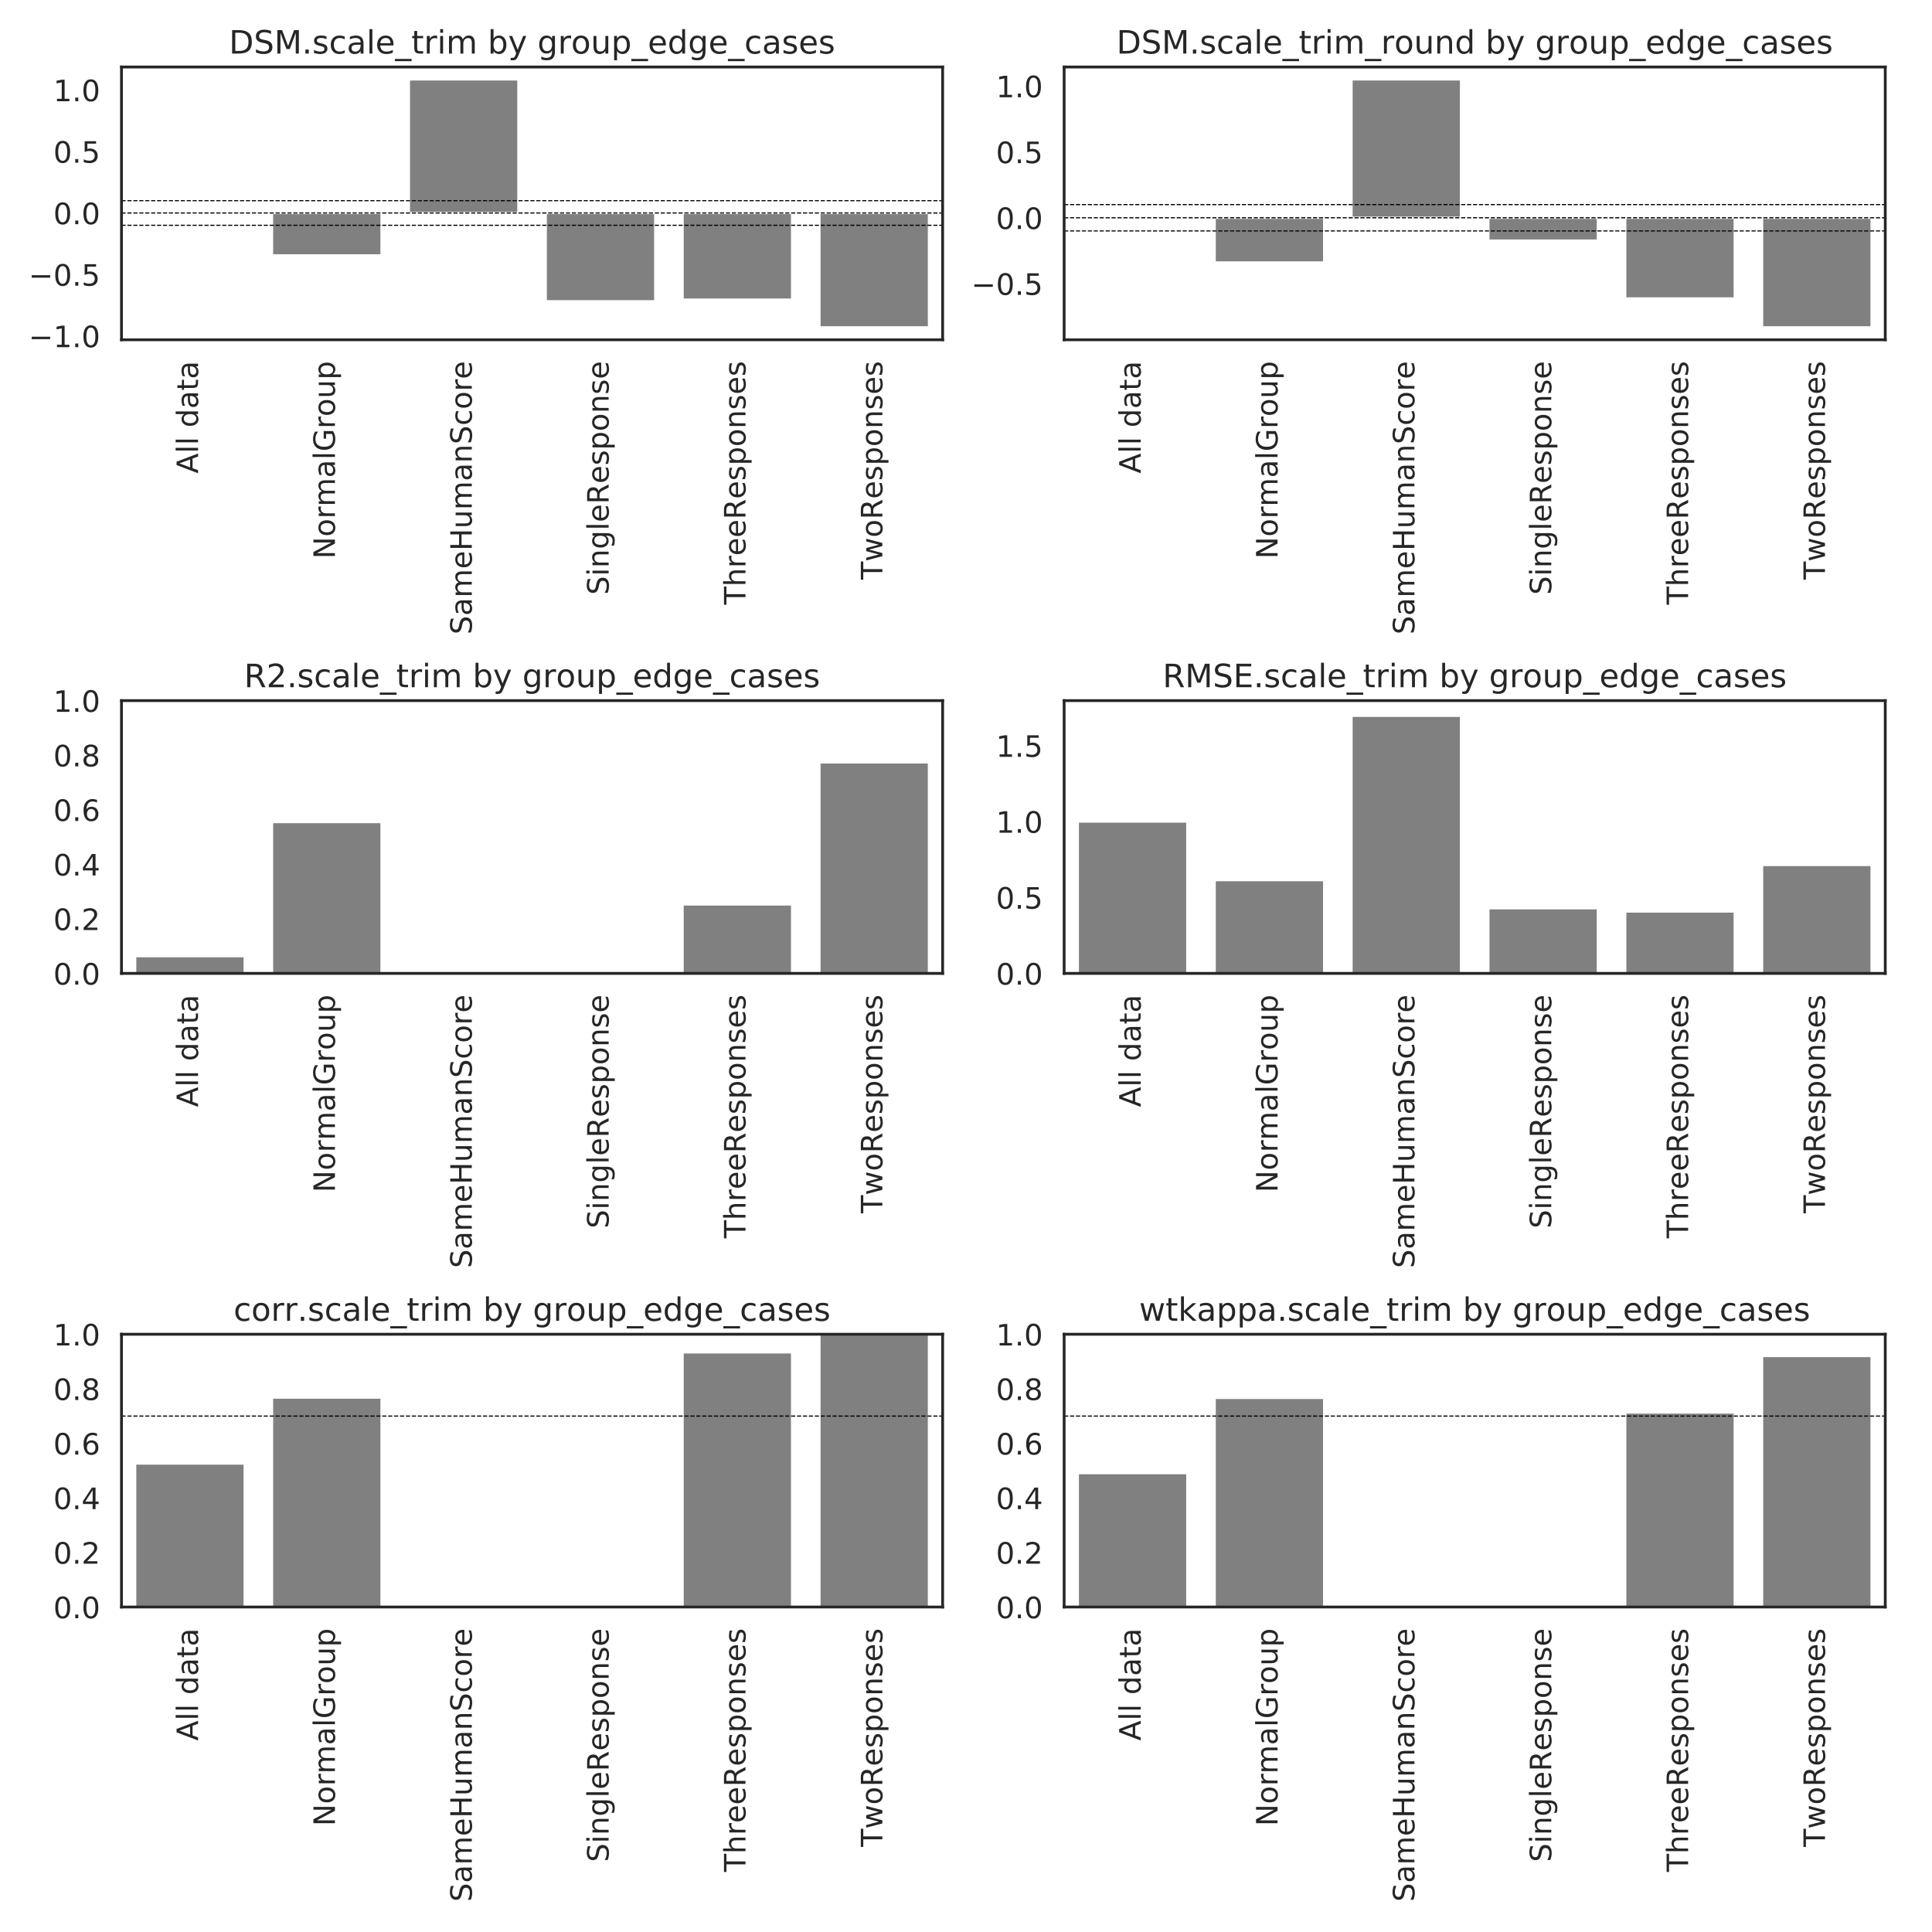 <?xml version="1.0" encoding="utf-8" standalone="no"?>
<!DOCTYPE svg PUBLIC "-//W3C//DTD SVG 1.1//EN"
  "http://www.w3.org/Graphics/SVG/1.1/DTD/svg11.dtd">
<!-- Created with matplotlib (https://matplotlib.org/) -->
<svg height="864pt" version="1.1" viewBox="0 0 864 864" width="864pt" xmlns="http://www.w3.org/2000/svg" xmlns:xlink="http://www.w3.org/1999/xlink">
 <defs>
  <style type="text/css">
*{stroke-linecap:butt;stroke-linejoin:round;}
  </style>
 </defs>
 <g id="figure_1">
  <g id="patch_1">
   <path d="M 0 864 
L 864 864 
L 864 0 
L 0 0 
z
" style="fill:#ffffff;"/>
  </g>
  <g id="axes_1">
   <g id="patch_2">
    <path d="M 54.335 151.945 
L 421.548 151.945 
L 421.548 29.96 
L 54.335 29.96 
z
" style="fill:#ffffff;"/>
   </g>
   <g id="matplotlib.axis_1">
    <g id="xtick_1">
     <g id="text_1">
      <!-- All data -->
      <defs>
       <path d="M 34.188 63.188 
L 20.797 26.906 
L 47.609 26.906 
z
M 28.609 72.906 
L 39.797 72.906 
L 67.578 0 
L 57.328 0 
L 50.688 18.703 
L 17.828 18.703 
L 11.188 0 
L 0.781 0 
z
" id="DejaVuSans-65"/>
       <path d="M 9.422 75.984 
L 18.406 75.984 
L 18.406 0 
L 9.422 0 
z
" id="DejaVuSans-108"/>
       <path id="DejaVuSans-32"/>
       <path d="M 45.406 46.391 
L 45.406 75.984 
L 54.391 75.984 
L 54.391 0 
L 45.406 0 
L 45.406 8.203 
Q 42.578 3.328 38.25 0.953 
Q 33.938 -1.422 27.875 -1.422 
Q 17.969 -1.422 11.734 6.484 
Q 5.516 14.406 5.516 27.297 
Q 5.516 40.188 11.734 48.094 
Q 17.969 56 27.875 56 
Q 33.938 56 38.25 53.625 
Q 42.578 51.266 45.406 46.391 
z
M 14.797 27.297 
Q 14.797 17.391 18.875 11.75 
Q 22.953 6.109 30.078 6.109 
Q 37.203 6.109 41.297 11.75 
Q 45.406 17.391 45.406 27.297 
Q 45.406 37.203 41.297 42.844 
Q 37.203 48.484 30.078 48.484 
Q 22.953 48.484 18.875 42.844 
Q 14.797 37.203 14.797 27.297 
z
" id="DejaVuSans-100"/>
       <path d="M 34.281 27.484 
Q 23.391 27.484 19.188 25 
Q 14.984 22.516 14.984 16.5 
Q 14.984 11.719 18.141 8.906 
Q 21.297 6.109 26.703 6.109 
Q 34.188 6.109 38.703 11.406 
Q 43.219 16.703 43.219 25.484 
L 43.219 27.484 
z
M 52.203 31.203 
L 52.203 0 
L 43.219 0 
L 43.219 8.297 
Q 40.141 3.328 35.547 0.953 
Q 30.953 -1.422 24.312 -1.422 
Q 15.922 -1.422 10.953 3.297 
Q 6 8.016 6 15.922 
Q 6 25.141 12.172 29.828 
Q 18.359 34.516 30.609 34.516 
L 43.219 34.516 
L 43.219 35.406 
Q 43.219 41.609 39.141 45 
Q 35.062 48.391 27.688 48.391 
Q 23 48.391 18.547 47.266 
Q 14.109 46.141 10.016 43.891 
L 10.016 52.203 
Q 14.938 54.109 19.578 55.047 
Q 24.219 56 28.609 56 
Q 40.484 56 46.344 49.844 
Q 52.203 43.703 52.203 31.203 
z
" id="DejaVuSans-97"/>
       <path d="M 18.312 70.219 
L 18.312 54.688 
L 36.812 54.688 
L 36.812 47.703 
L 18.312 47.703 
L 18.312 18.016 
Q 18.312 11.328 20.141 9.422 
Q 21.969 7.516 27.594 7.516 
L 36.812 7.516 
L 36.812 0 
L 27.594 0 
Q 17.188 0 13.234 3.875 
Q 9.281 7.766 9.281 18.016 
L 9.281 47.703 
L 2.688 47.703 
L 2.688 54.688 
L 9.281 54.688 
L 9.281 70.219 
z
" id="DejaVuSans-116"/>
      </defs>
      <g style="fill:#262626;" transform="translate(88.578 211.737)rotate(-90)scale(0.132 -0.132)">
       <use xlink:href="#DejaVuSans-65"/>
       <use x="68.408" xlink:href="#DejaVuSans-108"/>
       <use x="96.191" xlink:href="#DejaVuSans-108"/>
       <use x="123.975" xlink:href="#DejaVuSans-32"/>
       <use x="155.762" xlink:href="#DejaVuSans-100"/>
       <use x="219.238" xlink:href="#DejaVuSans-97"/>
       <use x="280.518" xlink:href="#DejaVuSans-116"/>
       <use x="319.727" xlink:href="#DejaVuSans-97"/>
      </g>
     </g>
    </g>
    <g id="xtick_2">
     <g id="text_2">
      <!-- NormalGroup -->
      <defs>
       <path d="M 9.812 72.906 
L 23.094 72.906 
L 55.422 11.922 
L 55.422 72.906 
L 64.984 72.906 
L 64.984 0 
L 51.703 0 
L 19.391 60.984 
L 19.391 0 
L 9.812 0 
z
" id="DejaVuSans-78"/>
       <path d="M 30.609 48.391 
Q 23.391 48.391 19.188 42.75 
Q 14.984 37.109 14.984 27.297 
Q 14.984 17.484 19.156 11.844 
Q 23.344 6.203 30.609 6.203 
Q 37.797 6.203 41.984 11.859 
Q 46.188 17.531 46.188 27.297 
Q 46.188 37.016 41.984 42.703 
Q 37.797 48.391 30.609 48.391 
z
M 30.609 56 
Q 42.328 56 49.016 48.375 
Q 55.719 40.766 55.719 27.297 
Q 55.719 13.875 49.016 6.219 
Q 42.328 -1.422 30.609 -1.422 
Q 18.844 -1.422 12.172 6.219 
Q 5.516 13.875 5.516 27.297 
Q 5.516 40.766 12.172 48.375 
Q 18.844 56 30.609 56 
z
" id="DejaVuSans-111"/>
       <path d="M 41.109 46.297 
Q 39.594 47.172 37.812 47.578 
Q 36.031 48 33.891 48 
Q 26.266 48 22.188 43.047 
Q 18.109 38.094 18.109 28.812 
L 18.109 0 
L 9.078 0 
L 9.078 54.688 
L 18.109 54.688 
L 18.109 46.188 
Q 20.953 51.172 25.484 53.578 
Q 30.031 56 36.531 56 
Q 37.453 56 38.578 55.875 
Q 39.703 55.766 41.062 55.516 
z
" id="DejaVuSans-114"/>
       <path d="M 52 44.188 
Q 55.375 50.25 60.062 53.125 
Q 64.75 56 71.094 56 
Q 79.641 56 84.281 50.016 
Q 88.922 44.047 88.922 33.016 
L 88.922 0 
L 79.891 0 
L 79.891 32.719 
Q 79.891 40.578 77.094 44.375 
Q 74.312 48.188 68.609 48.188 
Q 61.625 48.188 57.562 43.547 
Q 53.516 38.922 53.516 30.906 
L 53.516 0 
L 44.484 0 
L 44.484 32.719 
Q 44.484 40.625 41.703 44.406 
Q 38.922 48.188 33.109 48.188 
Q 26.219 48.188 22.156 43.531 
Q 18.109 38.875 18.109 30.906 
L 18.109 0 
L 9.078 0 
L 9.078 54.688 
L 18.109 54.688 
L 18.109 46.188 
Q 21.188 51.219 25.484 53.609 
Q 29.781 56 35.688 56 
Q 41.656 56 45.828 52.969 
Q 50 49.953 52 44.188 
z
" id="DejaVuSans-109"/>
       <path d="M 59.516 10.406 
L 59.516 29.984 
L 43.406 29.984 
L 43.406 38.094 
L 69.281 38.094 
L 69.281 6.781 
Q 63.578 2.734 56.688 0.656 
Q 49.812 -1.422 42 -1.422 
Q 24.906 -1.422 15.25 8.562 
Q 5.609 18.562 5.609 36.375 
Q 5.609 54.25 15.25 64.234 
Q 24.906 74.219 42 74.219 
Q 49.125 74.219 55.547 72.453 
Q 61.969 70.703 67.391 67.281 
L 67.391 56.781 
Q 61.922 61.422 55.766 63.766 
Q 49.609 66.109 42.828 66.109 
Q 29.438 66.109 22.719 58.641 
Q 16.016 51.172 16.016 36.375 
Q 16.016 21.625 22.719 14.156 
Q 29.438 6.688 42.828 6.688 
Q 48.047 6.688 52.141 7.594 
Q 56.25 8.5 59.516 10.406 
z
" id="DejaVuSans-71"/>
       <path d="M 8.5 21.578 
L 8.5 54.688 
L 17.484 54.688 
L 17.484 21.922 
Q 17.484 14.156 20.5 10.266 
Q 23.531 6.391 29.594 6.391 
Q 36.859 6.391 41.078 11.031 
Q 45.312 15.672 45.312 23.688 
L 45.312 54.688 
L 54.297 54.688 
L 54.297 0 
L 45.312 0 
L 45.312 8.406 
Q 42.047 3.422 37.719 1 
Q 33.406 -1.422 27.688 -1.422 
Q 18.266 -1.422 13.375 4.438 
Q 8.5 10.297 8.5 21.578 
z
M 31.109 56 
z
" id="DejaVuSans-117"/>
       <path d="M 18.109 8.203 
L 18.109 -20.797 
L 9.078 -20.797 
L 9.078 54.688 
L 18.109 54.688 
L 18.109 46.391 
Q 20.953 51.266 25.266 53.625 
Q 29.594 56 35.594 56 
Q 45.562 56 51.781 48.094 
Q 58.016 40.188 58.016 27.297 
Q 58.016 14.406 51.781 6.484 
Q 45.562 -1.422 35.594 -1.422 
Q 29.594 -1.422 25.266 0.953 
Q 20.953 3.328 18.109 8.203 
z
M 48.688 27.297 
Q 48.688 37.203 44.609 42.844 
Q 40.531 48.484 33.406 48.484 
Q 26.266 48.484 22.188 42.844 
Q 18.109 37.203 18.109 27.297 
Q 18.109 17.391 22.188 11.75 
Q 26.266 6.109 33.406 6.109 
Q 40.531 6.109 44.609 11.75 
Q 48.688 17.391 48.688 27.297 
z
" id="DejaVuSans-112"/>
      </defs>
      <g style="fill:#262626;" transform="translate(149.781 249.908)rotate(-90)scale(0.132 -0.132)">
       <use xlink:href="#DejaVuSans-78"/>
       <use x="74.805" xlink:href="#DejaVuSans-111"/>
       <use x="135.986" xlink:href="#DejaVuSans-114"/>
       <use x="177.084" xlink:href="#DejaVuSans-109"/>
       <use x="274.496" xlink:href="#DejaVuSans-97"/>
       <use x="335.775" xlink:href="#DejaVuSans-108"/>
       <use x="363.559" xlink:href="#DejaVuSans-71"/>
       <use x="441.049" xlink:href="#DejaVuSans-114"/>
       <use x="482.131" xlink:href="#DejaVuSans-111"/>
       <use x="543.312" xlink:href="#DejaVuSans-117"/>
       <use x="606.691" xlink:href="#DejaVuSans-112"/>
      </g>
     </g>
    </g>
    <g id="xtick_3">
     <g id="text_3">
      <!-- SameHumanScore -->
      <defs>
       <path d="M 53.516 70.516 
L 53.516 60.891 
Q 47.906 63.578 42.922 64.891 
Q 37.938 66.219 33.297 66.219 
Q 25.25 66.219 20.875 63.094 
Q 16.5 59.969 16.5 54.203 
Q 16.5 49.359 19.406 46.891 
Q 22.312 44.438 30.422 42.922 
L 36.375 41.703 
Q 47.406 39.594 52.656 34.297 
Q 57.906 29 57.906 20.125 
Q 57.906 9.516 50.797 4.047 
Q 43.703 -1.422 29.984 -1.422 
Q 24.812 -1.422 18.969 -0.25 
Q 13.141 0.922 6.891 3.219 
L 6.891 13.375 
Q 12.891 10.016 18.656 8.297 
Q 24.422 6.594 29.984 6.594 
Q 38.422 6.594 43.016 9.906 
Q 47.609 13.234 47.609 19.391 
Q 47.609 24.75 44.312 27.781 
Q 41.016 30.812 33.5 32.328 
L 27.484 33.5 
Q 16.453 35.688 11.516 40.375 
Q 6.594 45.062 6.594 53.422 
Q 6.594 63.094 13.406 68.656 
Q 20.219 74.219 32.172 74.219 
Q 37.312 74.219 42.625 73.281 
Q 47.953 72.359 53.516 70.516 
z
" id="DejaVuSans-83"/>
       <path d="M 56.203 29.594 
L 56.203 25.203 
L 14.891 25.203 
Q 15.484 15.922 20.484 11.062 
Q 25.484 6.203 34.422 6.203 
Q 39.594 6.203 44.453 7.469 
Q 49.312 8.734 54.109 11.281 
L 54.109 2.781 
Q 49.266 0.734 44.188 -0.344 
Q 39.109 -1.422 33.891 -1.422 
Q 20.797 -1.422 13.156 6.188 
Q 5.516 13.812 5.516 26.812 
Q 5.516 40.234 12.766 48.109 
Q 20.016 56 32.328 56 
Q 43.359 56 49.781 48.891 
Q 56.203 41.797 56.203 29.594 
z
M 47.219 32.234 
Q 47.125 39.594 43.094 43.984 
Q 39.062 48.391 32.422 48.391 
Q 24.906 48.391 20.391 44.141 
Q 15.875 39.891 15.188 32.172 
z
" id="DejaVuSans-101"/>
       <path d="M 9.812 72.906 
L 19.672 72.906 
L 19.672 43.016 
L 55.516 43.016 
L 55.516 72.906 
L 65.375 72.906 
L 65.375 0 
L 55.516 0 
L 55.516 34.719 
L 19.672 34.719 
L 19.672 0 
L 9.812 0 
z
" id="DejaVuSans-72"/>
       <path d="M 54.891 33.016 
L 54.891 0 
L 45.906 0 
L 45.906 32.719 
Q 45.906 40.484 42.875 44.328 
Q 39.844 48.188 33.797 48.188 
Q 26.516 48.188 22.312 43.547 
Q 18.109 38.922 18.109 30.906 
L 18.109 0 
L 9.078 0 
L 9.078 54.688 
L 18.109 54.688 
L 18.109 46.188 
Q 21.344 51.125 25.703 53.562 
Q 30.078 56 35.797 56 
Q 45.219 56 50.047 50.172 
Q 54.891 44.344 54.891 33.016 
z
" id="DejaVuSans-110"/>
       <path d="M 48.781 52.594 
L 48.781 44.188 
Q 44.969 46.297 41.141 47.344 
Q 37.312 48.391 33.406 48.391 
Q 24.656 48.391 19.812 42.844 
Q 14.984 37.312 14.984 27.297 
Q 14.984 17.281 19.812 11.734 
Q 24.656 6.203 33.406 6.203 
Q 37.312 6.203 41.141 7.25 
Q 44.969 8.297 48.781 10.406 
L 48.781 2.094 
Q 45.016 0.344 40.984 -0.531 
Q 36.969 -1.422 32.422 -1.422 
Q 20.062 -1.422 12.781 6.344 
Q 5.516 14.109 5.516 27.297 
Q 5.516 40.672 12.859 48.328 
Q 20.219 56 33.016 56 
Q 37.156 56 41.109 55.141 
Q 45.062 54.297 48.781 52.594 
z
" id="DejaVuSans-99"/>
      </defs>
      <g style="fill:#262626;" transform="translate(210.983 283.757)rotate(-90)scale(0.132 -0.132)">
       <use xlink:href="#DejaVuSans-83"/>
       <use x="63.477" xlink:href="#DejaVuSans-97"/>
       <use x="124.756" xlink:href="#DejaVuSans-109"/>
       <use x="222.168" xlink:href="#DejaVuSans-101"/>
       <use x="283.691" xlink:href="#DejaVuSans-72"/>
       <use x="358.887" xlink:href="#DejaVuSans-117"/>
       <use x="422.266" xlink:href="#DejaVuSans-109"/>
       <use x="519.678" xlink:href="#DejaVuSans-97"/>
       <use x="580.957" xlink:href="#DejaVuSans-110"/>
       <use x="644.336" xlink:href="#DejaVuSans-83"/>
       <use x="707.812" xlink:href="#DejaVuSans-99"/>
       <use x="762.793" xlink:href="#DejaVuSans-111"/>
       <use x="823.975" xlink:href="#DejaVuSans-114"/>
       <use x="865.057" xlink:href="#DejaVuSans-101"/>
      </g>
     </g>
    </g>
    <g id="xtick_4">
     <g id="text_4">
      <!-- SingleResponse -->
      <defs>
       <path d="M 9.422 54.688 
L 18.406 54.688 
L 18.406 0 
L 9.422 0 
z
M 9.422 75.984 
L 18.406 75.984 
L 18.406 64.594 
L 9.422 64.594 
z
" id="DejaVuSans-105"/>
       <path d="M 45.406 27.984 
Q 45.406 37.75 41.375 43.109 
Q 37.359 48.484 30.078 48.484 
Q 22.859 48.484 18.828 43.109 
Q 14.797 37.75 14.797 27.984 
Q 14.797 18.266 18.828 12.891 
Q 22.859 7.516 30.078 7.516 
Q 37.359 7.516 41.375 12.891 
Q 45.406 18.266 45.406 27.984 
z
M 54.391 6.781 
Q 54.391 -7.172 48.188 -13.984 
Q 42 -20.797 29.203 -20.797 
Q 24.469 -20.797 20.266 -20.094 
Q 16.062 -19.391 12.109 -17.922 
L 12.109 -9.188 
Q 16.062 -11.328 19.922 -12.344 
Q 23.781 -13.375 27.781 -13.375 
Q 36.625 -13.375 41.016 -8.766 
Q 45.406 -4.156 45.406 5.172 
L 45.406 9.625 
Q 42.625 4.781 38.281 2.391 
Q 33.938 0 27.875 0 
Q 17.828 0 11.672 7.656 
Q 5.516 15.328 5.516 27.984 
Q 5.516 40.672 11.672 48.328 
Q 17.828 56 27.875 56 
Q 33.938 56 38.281 53.609 
Q 42.625 51.219 45.406 46.391 
L 45.406 54.688 
L 54.391 54.688 
z
" id="DejaVuSans-103"/>
       <path d="M 44.391 34.188 
Q 47.562 33.109 50.562 29.594 
Q 53.562 26.078 56.594 19.922 
L 66.609 0 
L 56 0 
L 46.688 18.703 
Q 43.062 26.031 39.672 28.422 
Q 36.281 30.812 30.422 30.812 
L 19.672 30.812 
L 19.672 0 
L 9.812 0 
L 9.812 72.906 
L 32.078 72.906 
Q 44.578 72.906 50.734 67.672 
Q 56.891 62.453 56.891 51.906 
Q 56.891 45.016 53.688 40.469 
Q 50.484 35.938 44.391 34.188 
z
M 19.672 64.797 
L 19.672 38.922 
L 32.078 38.922 
Q 39.203 38.922 42.844 42.219 
Q 46.484 45.516 46.484 51.906 
Q 46.484 58.297 42.844 61.547 
Q 39.203 64.797 32.078 64.797 
z
" id="DejaVuSans-82"/>
       <path d="M 44.281 53.078 
L 44.281 44.578 
Q 40.484 46.531 36.375 47.5 
Q 32.281 48.484 27.875 48.484 
Q 21.188 48.484 17.844 46.438 
Q 14.5 44.391 14.5 40.281 
Q 14.5 37.156 16.891 35.375 
Q 19.281 33.594 26.516 31.984 
L 29.594 31.297 
Q 39.156 29.25 43.188 25.516 
Q 47.219 21.781 47.219 15.094 
Q 47.219 7.469 41.188 3.016 
Q 35.156 -1.422 24.609 -1.422 
Q 20.219 -1.422 15.453 -0.562 
Q 10.688 0.297 5.422 2 
L 5.422 11.281 
Q 10.406 8.688 15.234 7.391 
Q 20.062 6.109 24.812 6.109 
Q 31.156 6.109 34.562 8.281 
Q 37.984 10.453 37.984 14.406 
Q 37.984 18.062 35.516 20.016 
Q 33.062 21.969 24.703 23.781 
L 21.578 24.516 
Q 13.234 26.266 9.516 29.906 
Q 5.812 33.547 5.812 39.891 
Q 5.812 47.609 11.281 51.797 
Q 16.75 56 26.812 56 
Q 31.781 56 36.172 55.266 
Q 40.578 54.547 44.281 53.078 
z
" id="DejaVuSans-115"/>
      </defs>
      <g style="fill:#262626;" transform="translate(272.185 266.01)rotate(-90)scale(0.132 -0.132)">
       <use xlink:href="#DejaVuSans-83"/>
       <use x="63.477" xlink:href="#DejaVuSans-105"/>
       <use x="91.26" xlink:href="#DejaVuSans-110"/>
       <use x="154.639" xlink:href="#DejaVuSans-103"/>
       <use x="218.115" xlink:href="#DejaVuSans-108"/>
       <use x="245.898" xlink:href="#DejaVuSans-101"/>
       <use x="307.422" xlink:href="#DejaVuSans-82"/>
       <use x="376.842" xlink:href="#DejaVuSans-101"/>
       <use x="438.365" xlink:href="#DejaVuSans-115"/>
       <use x="490.465" xlink:href="#DejaVuSans-112"/>
       <use x="553.941" xlink:href="#DejaVuSans-111"/>
       <use x="615.123" xlink:href="#DejaVuSans-110"/>
       <use x="678.502" xlink:href="#DejaVuSans-115"/>
       <use x="730.602" xlink:href="#DejaVuSans-101"/>
      </g>
     </g>
    </g>
    <g id="xtick_5">
     <g id="text_5">
      <!-- ThreeResponses -->
      <defs>
       <path d="M -0.297 72.906 
L 61.375 72.906 
L 61.375 64.594 
L 35.5 64.594 
L 35.5 0 
L 25.594 0 
L 25.594 64.594 
L -0.297 64.594 
z
" id="DejaVuSans-84"/>
       <path d="M 54.891 33.016 
L 54.891 0 
L 45.906 0 
L 45.906 32.719 
Q 45.906 40.484 42.875 44.328 
Q 39.844 48.188 33.797 48.188 
Q 26.516 48.188 22.312 43.547 
Q 18.109 38.922 18.109 30.906 
L 18.109 0 
L 9.078 0 
L 9.078 75.984 
L 18.109 75.984 
L 18.109 46.188 
Q 21.344 51.125 25.703 53.562 
Q 30.078 56 35.797 56 
Q 45.219 56 50.047 50.172 
Q 54.891 44.344 54.891 33.016 
z
" id="DejaVuSans-104"/>
      </defs>
      <g style="fill:#262626;" transform="translate(333.387 270.399)rotate(-90)scale(0.132 -0.132)">
       <use xlink:href="#DejaVuSans-84"/>
       <use x="61.084" xlink:href="#DejaVuSans-104"/>
       <use x="124.463" xlink:href="#DejaVuSans-114"/>
       <use x="165.545" xlink:href="#DejaVuSans-101"/>
       <use x="227.068" xlink:href="#DejaVuSans-101"/>
       <use x="288.592" xlink:href="#DejaVuSans-82"/>
       <use x="358.012" xlink:href="#DejaVuSans-101"/>
       <use x="419.535" xlink:href="#DejaVuSans-115"/>
       <use x="471.635" xlink:href="#DejaVuSans-112"/>
       <use x="535.111" xlink:href="#DejaVuSans-111"/>
       <use x="596.293" xlink:href="#DejaVuSans-110"/>
       <use x="659.672" xlink:href="#DejaVuSans-115"/>
       <use x="711.771" xlink:href="#DejaVuSans-101"/>
       <use x="773.295" xlink:href="#DejaVuSans-115"/>
      </g>
     </g>
    </g>
    <g id="xtick_6">
     <g id="text_6">
      <!-- TwoResponses -->
      <defs>
       <path d="M 4.203 54.688 
L 13.188 54.688 
L 24.422 12.016 
L 35.594 54.688 
L 46.188 54.688 
L 57.422 12.016 
L 68.609 54.688 
L 77.594 54.688 
L 63.281 0 
L 52.688 0 
L 40.922 44.828 
L 29.109 0 
L 18.5 0 
z
" id="DejaVuSans-119"/>
      </defs>
      <g style="fill:#262626;" transform="translate(394.59 259.205)rotate(-90)scale(0.132 -0.132)">
       <use xlink:href="#DejaVuSans-84"/>
       <use x="60.834" xlink:href="#DejaVuSans-119"/>
       <use x="142.621" xlink:href="#DejaVuSans-111"/>
       <use x="203.803" xlink:href="#DejaVuSans-82"/>
       <use x="273.223" xlink:href="#DejaVuSans-101"/>
       <use x="334.746" xlink:href="#DejaVuSans-115"/>
       <use x="386.846" xlink:href="#DejaVuSans-112"/>
       <use x="450.322" xlink:href="#DejaVuSans-111"/>
       <use x="511.504" xlink:href="#DejaVuSans-110"/>
       <use x="574.883" xlink:href="#DejaVuSans-115"/>
       <use x="626.982" xlink:href="#DejaVuSans-101"/>
       <use x="688.506" xlink:href="#DejaVuSans-115"/>
      </g>
     </g>
    </g>
   </g>
   <g id="matplotlib.axis_2">
    <g id="ytick_1">
     <g id="text_7">
      <!-- −1.0 -->
      <defs>
       <path d="M 10.594 35.5 
L 73.188 35.5 
L 73.188 27.203 
L 10.594 27.203 
z
" id="DejaVuSans-8722"/>
       <path d="M 12.406 8.297 
L 28.516 8.297 
L 28.516 63.922 
L 10.984 60.406 
L 10.984 69.391 
L 28.422 72.906 
L 38.281 72.906 
L 38.281 8.297 
L 54.391 8.297 
L 54.391 0 
L 12.406 0 
z
" id="DejaVuSans-49"/>
       <path d="M 10.688 12.406 
L 21 12.406 
L 21 0 
L 10.688 0 
z
" id="DejaVuSans-46"/>
       <path d="M 31.781 66.406 
Q 24.172 66.406 20.328 58.906 
Q 16.5 51.422 16.5 36.375 
Q 16.5 21.391 20.328 13.891 
Q 24.172 6.391 31.781 6.391 
Q 39.453 6.391 43.281 13.891 
Q 47.125 21.391 47.125 36.375 
Q 47.125 51.422 43.281 58.906 
Q 39.453 66.406 31.781 66.406 
z
M 31.781 74.219 
Q 44.047 74.219 50.516 64.516 
Q 56.984 54.828 56.984 36.375 
Q 56.984 17.969 50.516 8.266 
Q 44.047 -1.422 31.781 -1.422 
Q 19.531 -1.422 13.062 8.266 
Q 6.594 17.969 6.594 36.375 
Q 6.594 54.828 13.062 64.516 
Q 19.531 74.219 31.781 74.219 
z
" id="DejaVuSans-48"/>
      </defs>
      <g style="fill:#262626;" transform="translate(12.782 155.263)scale(0.132 -0.132)">
       <use xlink:href="#DejaVuSans-8722"/>
       <use x="83.789" xlink:href="#DejaVuSans-49"/>
       <use x="147.412" xlink:href="#DejaVuSans-46"/>
       <use x="179.199" xlink:href="#DejaVuSans-48"/>
      </g>
     </g>
    </g>
    <g id="ytick_2">
     <g id="text_8">
      <!-- −0.5 -->
      <defs>
       <path d="M 10.797 72.906 
L 49.516 72.906 
L 49.516 64.594 
L 19.828 64.594 
L 19.828 46.734 
Q 21.969 47.469 24.109 47.828 
Q 26.266 48.188 28.422 48.188 
Q 40.625 48.188 47.75 41.5 
Q 54.891 34.812 54.891 23.391 
Q 54.891 11.625 47.562 5.094 
Q 40.234 -1.422 26.906 -1.422 
Q 22.312 -1.422 17.547 -0.641 
Q 12.797 0.141 7.719 1.703 
L 7.719 11.625 
Q 12.109 9.234 16.797 8.062 
Q 21.484 6.891 26.703 6.891 
Q 35.156 6.891 40.078 11.328 
Q 45.016 15.766 45.016 23.391 
Q 45.016 31 40.078 35.438 
Q 35.156 39.891 26.703 39.891 
Q 22.75 39.891 18.812 39.016 
Q 14.891 38.141 10.797 36.281 
z
" id="DejaVuSans-53"/>
      </defs>
      <g style="fill:#262626;" transform="translate(12.782 127.764)scale(0.132 -0.132)">
       <use xlink:href="#DejaVuSans-8722"/>
       <use x="83.789" xlink:href="#DejaVuSans-48"/>
       <use x="147.412" xlink:href="#DejaVuSans-46"/>
       <use x="179.199" xlink:href="#DejaVuSans-53"/>
      </g>
     </g>
    </g>
    <g id="ytick_3">
     <g id="text_9">
      <!-- 0.0 -->
      <g style="fill:#262626;" transform="translate(23.843 100.265)scale(0.132 -0.132)">
       <use xlink:href="#DejaVuSans-48"/>
       <use x="63.623" xlink:href="#DejaVuSans-46"/>
       <use x="95.41" xlink:href="#DejaVuSans-48"/>
      </g>
     </g>
    </g>
    <g id="ytick_4">
     <g id="text_10">
      <!-- 0.5 -->
      <g style="fill:#262626;" transform="translate(23.843 72.766)scale(0.132 -0.132)">
       <use xlink:href="#DejaVuSans-48"/>
       <use x="63.623" xlink:href="#DejaVuSans-46"/>
       <use x="95.41" xlink:href="#DejaVuSans-53"/>
      </g>
     </g>
    </g>
    <g id="ytick_5">
     <g id="text_11">
      <!-- 1.0 -->
      <g style="fill:#262626;" transform="translate(23.843 45.266)scale(0.132 -0.132)">
       <use xlink:href="#DejaVuSans-49"/>
       <use x="63.623" xlink:href="#DejaVuSans-46"/>
       <use x="95.41" xlink:href="#DejaVuSans-48"/>
      </g>
     </g>
    </g>
   </g>
   <g id="patch_3">
    <path clip-path="url(#pb7b95c7e80)" d="M 60.455 95.25 
L 109.417 95.25 
L 109.417 95.25 
L 60.455 95.25 
z
" style="fill:#808080;stroke:#ffffff;stroke-linejoin:miter;"/>
   </g>
   <g id="patch_4">
    <path clip-path="url(#pb7b95c7e80)" d="M 121.657 95.25 
L 170.619 95.25 
L 170.619 114.203 
L 121.657 114.203 
z
" style="fill:#808080;stroke:#ffffff;stroke-linejoin:miter;"/>
   </g>
   <g id="patch_5">
    <path clip-path="url(#pb7b95c7e80)" d="M 182.86 95.25 
L 231.821 95.25 
L 231.821 35.505 
L 182.86 35.505 
z
" style="fill:#808080;stroke:#ffffff;stroke-linejoin:miter;"/>
   </g>
   <g id="patch_6">
    <path clip-path="url(#pb7b95c7e80)" d="M 244.062 95.25 
L 293.024 95.25 
L 293.024 134.731 
L 244.062 134.731 
z
" style="fill:#808080;stroke:#ffffff;stroke-linejoin:miter;"/>
   </g>
   <g id="patch_7">
    <path clip-path="url(#pb7b95c7e80)" d="M 305.264 95.25 
L 354.226 95.25 
L 354.226 133.987 
L 305.264 133.987 
z
" style="fill:#808080;stroke:#ffffff;stroke-linejoin:miter;"/>
   </g>
   <g id="patch_8">
    <path clip-path="url(#pb7b95c7e80)" d="M 366.466 95.25 
L 415.428 95.25 
L 415.428 146.4 
L 366.466 146.4 
z
" style="fill:#808080;stroke:#ffffff;stroke-linejoin:miter;"/>
   </g>
   <g id="line2d_1">
    <path clip-path="url(#pb7b95c7e80)" d="M 54.335 89.75 
L 421.548 89.75 
" style="fill:none;stroke:#000000;stroke-dasharray:1.85,0.8;stroke-dashoffset:0;stroke-width:0.5;"/>
   </g>
   <g id="line2d_2">
    <path clip-path="url(#pb7b95c7e80)" d="M 54.335 100.75 
L 421.548 100.75 
" style="fill:none;stroke:#000000;stroke-dasharray:1.85,0.8;stroke-dashoffset:0;stroke-width:0.5;"/>
   </g>
   <g id="line2d_3">
    <path clip-path="url(#pb7b95c7e80)" d="M 0 0 
" style="fill:none;stroke:#424242;stroke-linecap:round;stroke-width:2.7;"/>
   </g>
   <g id="line2d_4">
    <path clip-path="url(#pb7b95c7e80)" d="M 0 0 
" style="fill:none;stroke:#424242;stroke-linecap:round;stroke-width:2.7;"/>
   </g>
   <g id="line2d_5">
    <path clip-path="url(#pb7b95c7e80)" d="M 0 0 
" style="fill:none;stroke:#424242;stroke-linecap:round;stroke-width:2.7;"/>
   </g>
   <g id="line2d_6">
    <path clip-path="url(#pb7b95c7e80)" d="M 0 0 
" style="fill:none;stroke:#424242;stroke-linecap:round;stroke-width:2.7;"/>
   </g>
   <g id="line2d_7">
    <path clip-path="url(#pb7b95c7e80)" d="M 0 0 
" style="fill:none;stroke:#424242;stroke-linecap:round;stroke-width:2.7;"/>
   </g>
   <g id="line2d_8">
    <path clip-path="url(#pb7b95c7e80)" d="M 0 0 
" style="fill:none;stroke:#424242;stroke-linecap:round;stroke-width:2.7;"/>
   </g>
   <g id="line2d_9">
    <path clip-path="url(#pb7b95c7e80)" d="M 54.335 95.25 
L 421.548 95.25 
" style="fill:none;stroke:#000000;stroke-dasharray:1.85,0.8;stroke-dashoffset:0;stroke-width:0.5;"/>
   </g>
   <g id="patch_9">
    <path d="M 54.335 151.945 
L 54.335 29.96 
" style="fill:none;stroke:#262626;stroke-linecap:square;stroke-linejoin:miter;stroke-width:1.25;"/>
   </g>
   <g id="patch_10">
    <path d="M 421.548 151.945 
L 421.548 29.96 
" style="fill:none;stroke:#262626;stroke-linecap:square;stroke-linejoin:miter;stroke-width:1.25;"/>
   </g>
   <g id="patch_11">
    <path d="M 54.335 151.945 
L 421.548 151.945 
" style="fill:none;stroke:#262626;stroke-linecap:square;stroke-linejoin:miter;stroke-width:1.25;"/>
   </g>
   <g id="patch_12">
    <path d="M 54.335 29.96 
L 421.548 29.96 
" style="fill:none;stroke:#262626;stroke-linecap:square;stroke-linejoin:miter;stroke-width:1.25;"/>
   </g>
   <g id="text_12">
    <!-- DSM.scale_trim by group_edge_cases -->
    <defs>
     <path d="M 19.672 64.797 
L 19.672 8.109 
L 31.594 8.109 
Q 46.688 8.109 53.688 14.938 
Q 60.688 21.781 60.688 36.531 
Q 60.688 51.172 53.688 57.984 
Q 46.688 64.797 31.594 64.797 
z
M 9.812 72.906 
L 30.078 72.906 
Q 51.266 72.906 61.172 64.094 
Q 71.094 55.281 71.094 36.531 
Q 71.094 17.672 61.125 8.828 
Q 51.172 0 30.078 0 
L 9.812 0 
z
" id="DejaVuSans-68"/>
     <path d="M 9.812 72.906 
L 24.516 72.906 
L 43.109 23.297 
L 61.812 72.906 
L 76.516 72.906 
L 76.516 0 
L 66.891 0 
L 66.891 64.016 
L 48.094 14.016 
L 38.188 14.016 
L 19.391 64.016 
L 19.391 0 
L 9.812 0 
z
" id="DejaVuSans-77"/>
     <path d="M 50.984 -16.609 
L 50.984 -23.578 
L -0.984 -23.578 
L -0.984 -16.609 
z
" id="DejaVuSans-95"/>
     <path d="M 48.688 27.297 
Q 48.688 37.203 44.609 42.844 
Q 40.531 48.484 33.406 48.484 
Q 26.266 48.484 22.188 42.844 
Q 18.109 37.203 18.109 27.297 
Q 18.109 17.391 22.188 11.75 
Q 26.266 6.109 33.406 6.109 
Q 40.531 6.109 44.609 11.75 
Q 48.688 17.391 48.688 27.297 
z
M 18.109 46.391 
Q 20.953 51.266 25.266 53.625 
Q 29.594 56 35.594 56 
Q 45.562 56 51.781 48.094 
Q 58.016 40.188 58.016 27.297 
Q 58.016 14.406 51.781 6.484 
Q 45.562 -1.422 35.594 -1.422 
Q 29.594 -1.422 25.266 0.953 
Q 20.953 3.328 18.109 8.203 
L 18.109 0 
L 9.078 0 
L 9.078 75.984 
L 18.109 75.984 
z
" id="DejaVuSans-98"/>
     <path d="M 32.172 -5.078 
Q 28.375 -14.844 24.75 -17.812 
Q 21.141 -20.797 15.094 -20.797 
L 7.906 -20.797 
L 7.906 -13.281 
L 13.188 -13.281 
Q 16.891 -13.281 18.938 -11.516 
Q 21 -9.766 23.484 -3.219 
L 25.094 0.875 
L 2.984 54.688 
L 12.5 54.688 
L 29.594 11.922 
L 46.688 54.688 
L 56.203 54.688 
z
" id="DejaVuSans-121"/>
    </defs>
    <g style="fill:#262626;" transform="translate(102.396 23.96)scale(0.144 -0.144)">
     <use xlink:href="#DejaVuSans-68"/>
     <use x="77.002" xlink:href="#DejaVuSans-83"/>
     <use x="140.479" xlink:href="#DejaVuSans-77"/>
     <use x="226.758" xlink:href="#DejaVuSans-46"/>
     <use x="258.545" xlink:href="#DejaVuSans-115"/>
     <use x="310.645" xlink:href="#DejaVuSans-99"/>
     <use x="365.625" xlink:href="#DejaVuSans-97"/>
     <use x="426.904" xlink:href="#DejaVuSans-108"/>
     <use x="454.688" xlink:href="#DejaVuSans-101"/>
     <use x="516.211" xlink:href="#DejaVuSans-95"/>
     <use x="566.211" xlink:href="#DejaVuSans-116"/>
     <use x="605.42" xlink:href="#DejaVuSans-114"/>
     <use x="646.533" xlink:href="#DejaVuSans-105"/>
     <use x="674.316" xlink:href="#DejaVuSans-109"/>
     <use x="771.729" xlink:href="#DejaVuSans-32"/>
     <use x="803.516" xlink:href="#DejaVuSans-98"/>
     <use x="866.992" xlink:href="#DejaVuSans-121"/>
     <use x="926.172" xlink:href="#DejaVuSans-32"/>
     <use x="957.959" xlink:href="#DejaVuSans-103"/>
     <use x="1021.436" xlink:href="#DejaVuSans-114"/>
     <use x="1062.518" xlink:href="#DejaVuSans-111"/>
     <use x="1123.699" xlink:href="#DejaVuSans-117"/>
     <use x="1187.078" xlink:href="#DejaVuSans-112"/>
     <use x="1250.555" xlink:href="#DejaVuSans-95"/>
     <use x="1300.555" xlink:href="#DejaVuSans-101"/>
     <use x="1362.078" xlink:href="#DejaVuSans-100"/>
     <use x="1425.555" xlink:href="#DejaVuSans-103"/>
     <use x="1489.031" xlink:href="#DejaVuSans-101"/>
     <use x="1550.555" xlink:href="#DejaVuSans-95"/>
     <use x="1600.555" xlink:href="#DejaVuSans-99"/>
     <use x="1655.535" xlink:href="#DejaVuSans-97"/>
     <use x="1716.814" xlink:href="#DejaVuSans-115"/>
     <use x="1768.914" xlink:href="#DejaVuSans-101"/>
     <use x="1830.438" xlink:href="#DejaVuSans-115"/>
    </g>
   </g>
  </g>
  <g id="axes_2">
   <g id="patch_13">
    <path d="M 475.883 151.945 
L 843.097 151.945 
L 843.097 29.96 
L 475.883 29.96 
z
" style="fill:#ffffff;"/>
   </g>
   <g id="matplotlib.axis_3">
    <g id="xtick_7">
     <g id="text_13">
      <!-- All data -->
      <g style="fill:#262626;" transform="translate(510.127 211.737)rotate(-90)scale(0.132 -0.132)">
       <use xlink:href="#DejaVuSans-65"/>
       <use x="68.408" xlink:href="#DejaVuSans-108"/>
       <use x="96.191" xlink:href="#DejaVuSans-108"/>
       <use x="123.975" xlink:href="#DejaVuSans-32"/>
       <use x="155.762" xlink:href="#DejaVuSans-100"/>
       <use x="219.238" xlink:href="#DejaVuSans-97"/>
       <use x="280.518" xlink:href="#DejaVuSans-116"/>
       <use x="319.727" xlink:href="#DejaVuSans-97"/>
      </g>
     </g>
    </g>
    <g id="xtick_8">
     <g id="text_14">
      <!-- NormalGroup -->
      <g style="fill:#262626;" transform="translate(571.329 249.908)rotate(-90)scale(0.132 -0.132)">
       <use xlink:href="#DejaVuSans-78"/>
       <use x="74.805" xlink:href="#DejaVuSans-111"/>
       <use x="135.986" xlink:href="#DejaVuSans-114"/>
       <use x="177.084" xlink:href="#DejaVuSans-109"/>
       <use x="274.496" xlink:href="#DejaVuSans-97"/>
       <use x="335.775" xlink:href="#DejaVuSans-108"/>
       <use x="363.559" xlink:href="#DejaVuSans-71"/>
       <use x="441.049" xlink:href="#DejaVuSans-114"/>
       <use x="482.131" xlink:href="#DejaVuSans-111"/>
       <use x="543.312" xlink:href="#DejaVuSans-117"/>
       <use x="606.691" xlink:href="#DejaVuSans-112"/>
      </g>
     </g>
    </g>
    <g id="xtick_9">
     <g id="text_15">
      <!-- SameHumanScore -->
      <g style="fill:#262626;" transform="translate(632.531 283.757)rotate(-90)scale(0.132 -0.132)">
       <use xlink:href="#DejaVuSans-83"/>
       <use x="63.477" xlink:href="#DejaVuSans-97"/>
       <use x="124.756" xlink:href="#DejaVuSans-109"/>
       <use x="222.168" xlink:href="#DejaVuSans-101"/>
       <use x="283.691" xlink:href="#DejaVuSans-72"/>
       <use x="358.887" xlink:href="#DejaVuSans-117"/>
       <use x="422.266" xlink:href="#DejaVuSans-109"/>
       <use x="519.678" xlink:href="#DejaVuSans-97"/>
       <use x="580.957" xlink:href="#DejaVuSans-110"/>
       <use x="644.336" xlink:href="#DejaVuSans-83"/>
       <use x="707.812" xlink:href="#DejaVuSans-99"/>
       <use x="762.793" xlink:href="#DejaVuSans-111"/>
       <use x="823.975" xlink:href="#DejaVuSans-114"/>
       <use x="865.057" xlink:href="#DejaVuSans-101"/>
      </g>
     </g>
    </g>
    <g id="xtick_10">
     <g id="text_16">
      <!-- SingleResponse -->
      <g style="fill:#262626;" transform="translate(693.734 266.01)rotate(-90)scale(0.132 -0.132)">
       <use xlink:href="#DejaVuSans-83"/>
       <use x="63.477" xlink:href="#DejaVuSans-105"/>
       <use x="91.26" xlink:href="#DejaVuSans-110"/>
       <use x="154.639" xlink:href="#DejaVuSans-103"/>
       <use x="218.115" xlink:href="#DejaVuSans-108"/>
       <use x="245.898" xlink:href="#DejaVuSans-101"/>
       <use x="307.422" xlink:href="#DejaVuSans-82"/>
       <use x="376.842" xlink:href="#DejaVuSans-101"/>
       <use x="438.365" xlink:href="#DejaVuSans-115"/>
       <use x="490.465" xlink:href="#DejaVuSans-112"/>
       <use x="553.941" xlink:href="#DejaVuSans-111"/>
       <use x="615.123" xlink:href="#DejaVuSans-110"/>
       <use x="678.502" xlink:href="#DejaVuSans-115"/>
       <use x="730.602" xlink:href="#DejaVuSans-101"/>
      </g>
     </g>
    </g>
    <g id="xtick_11">
     <g id="text_17">
      <!-- ThreeResponses -->
      <g style="fill:#262626;" transform="translate(754.936 270.399)rotate(-90)scale(0.132 -0.132)">
       <use xlink:href="#DejaVuSans-84"/>
       <use x="61.084" xlink:href="#DejaVuSans-104"/>
       <use x="124.463" xlink:href="#DejaVuSans-114"/>
       <use x="165.545" xlink:href="#DejaVuSans-101"/>
       <use x="227.068" xlink:href="#DejaVuSans-101"/>
       <use x="288.592" xlink:href="#DejaVuSans-82"/>
       <use x="358.012" xlink:href="#DejaVuSans-101"/>
       <use x="419.535" xlink:href="#DejaVuSans-115"/>
       <use x="471.635" xlink:href="#DejaVuSans-112"/>
       <use x="535.111" xlink:href="#DejaVuSans-111"/>
       <use x="596.293" xlink:href="#DejaVuSans-110"/>
       <use x="659.672" xlink:href="#DejaVuSans-115"/>
       <use x="711.771" xlink:href="#DejaVuSans-101"/>
       <use x="773.295" xlink:href="#DejaVuSans-115"/>
      </g>
     </g>
    </g>
    <g id="xtick_12">
     <g id="text_18">
      <!-- TwoResponses -->
      <g style="fill:#262626;" transform="translate(816.138 259.205)rotate(-90)scale(0.132 -0.132)">
       <use xlink:href="#DejaVuSans-84"/>
       <use x="60.834" xlink:href="#DejaVuSans-119"/>
       <use x="142.621" xlink:href="#DejaVuSans-111"/>
       <use x="203.803" xlink:href="#DejaVuSans-82"/>
       <use x="273.223" xlink:href="#DejaVuSans-101"/>
       <use x="334.746" xlink:href="#DejaVuSans-115"/>
       <use x="386.846" xlink:href="#DejaVuSans-112"/>
       <use x="450.322" xlink:href="#DejaVuSans-111"/>
       <use x="511.504" xlink:href="#DejaVuSans-110"/>
       <use x="574.883" xlink:href="#DejaVuSans-115"/>
       <use x="626.982" xlink:href="#DejaVuSans-101"/>
       <use x="688.506" xlink:href="#DejaVuSans-115"/>
      </g>
     </g>
    </g>
   </g>
   <g id="matplotlib.axis_4">
    <g id="ytick_6">
     <g id="text_19">
      <!-- −0.5 -->
      <g style="fill:#262626;" transform="translate(434.33 131.86)scale(0.132 -0.132)">
       <use xlink:href="#DejaVuSans-8722"/>
       <use x="83.789" xlink:href="#DejaVuSans-48"/>
       <use x="147.412" xlink:href="#DejaVuSans-46"/>
       <use x="179.199" xlink:href="#DejaVuSans-53"/>
      </g>
     </g>
    </g>
    <g id="ytick_7">
     <g id="text_20">
      <!-- 0.0 -->
      <g style="fill:#262626;" transform="translate(445.391 102.405)scale(0.132 -0.132)">
       <use xlink:href="#DejaVuSans-48"/>
       <use x="63.623" xlink:href="#DejaVuSans-46"/>
       <use x="95.41" xlink:href="#DejaVuSans-48"/>
      </g>
     </g>
    </g>
    <g id="ytick_8">
     <g id="text_21">
      <!-- 0.5 -->
      <g style="fill:#262626;" transform="translate(445.391 72.95)scale(0.132 -0.132)">
       <use xlink:href="#DejaVuSans-48"/>
       <use x="63.623" xlink:href="#DejaVuSans-46"/>
       <use x="95.41" xlink:href="#DejaVuSans-53"/>
      </g>
     </g>
    </g>
    <g id="ytick_9">
     <g id="text_22">
      <!-- 1.0 -->
      <g style="fill:#262626;" transform="translate(445.391 43.494)scale(0.132 -0.132)">
       <use xlink:href="#DejaVuSans-49"/>
       <use x="63.623" xlink:href="#DejaVuSans-46"/>
       <use x="95.41" xlink:href="#DejaVuSans-48"/>
      </g>
     </g>
    </g>
   </g>
   <g id="patch_14">
    <path clip-path="url(#p0af352a442)" d="M 482.004 97.39 
L 530.965 97.39 
L 530.965 97.39 
L 482.004 97.39 
z
" style="fill:#808080;stroke:#ffffff;stroke-linejoin:miter;"/>
   </g>
   <g id="patch_15">
    <path clip-path="url(#p0af352a442)" d="M 543.206 97.39 
L 592.168 97.39 
L 592.168 117.375 
L 543.206 117.375 
z
" style="fill:#808080;stroke:#ffffff;stroke-linejoin:miter;"/>
   </g>
   <g id="patch_16">
    <path clip-path="url(#p0af352a442)" d="M 604.408 97.39 
L 653.37 97.39 
L 653.37 35.505 
L 604.408 35.505 
z
" style="fill:#808080;stroke:#ffffff;stroke-linejoin:miter;"/>
   </g>
   <g id="patch_17">
    <path clip-path="url(#p0af352a442)" d="M 665.61 97.39 
L 714.572 97.39 
L 714.572 107.6 
L 665.61 107.6 
z
" style="fill:#808080;stroke:#ffffff;stroke-linejoin:miter;"/>
   </g>
   <g id="patch_18">
    <path clip-path="url(#p0af352a442)" d="M 726.813 97.39 
L 775.774 97.39 
L 775.774 133.467 
L 726.813 133.467 
z
" style="fill:#808080;stroke:#ffffff;stroke-linejoin:miter;"/>
   </g>
   <g id="patch_19">
    <path clip-path="url(#p0af352a442)" d="M 788.015 97.39 
L 836.977 97.39 
L 836.977 146.4 
L 788.015 146.4 
z
" style="fill:#808080;stroke:#ffffff;stroke-linejoin:miter;"/>
   </g>
   <g id="line2d_10">
    <path clip-path="url(#p0af352a442)" d="M 475.883 91.499 
L 843.097 91.499 
" style="fill:none;stroke:#000000;stroke-dasharray:1.85,0.8;stroke-dashoffset:0;stroke-width:0.5;"/>
   </g>
   <g id="line2d_11">
    <path clip-path="url(#p0af352a442)" d="M 475.883 103.281 
L 843.097 103.281 
" style="fill:none;stroke:#000000;stroke-dasharray:1.85,0.8;stroke-dashoffset:0;stroke-width:0.5;"/>
   </g>
   <g id="line2d_12">
    <path clip-path="url(#p0af352a442)" d="M 0 0 
" style="fill:none;stroke:#424242;stroke-linecap:round;stroke-width:2.7;"/>
   </g>
   <g id="line2d_13">
    <path clip-path="url(#p0af352a442)" d="M 0 0 
" style="fill:none;stroke:#424242;stroke-linecap:round;stroke-width:2.7;"/>
   </g>
   <g id="line2d_14">
    <path clip-path="url(#p0af352a442)" d="M 0 0 
" style="fill:none;stroke:#424242;stroke-linecap:round;stroke-width:2.7;"/>
   </g>
   <g id="line2d_15">
    <path clip-path="url(#p0af352a442)" d="M 0 0 
" style="fill:none;stroke:#424242;stroke-linecap:round;stroke-width:2.7;"/>
   </g>
   <g id="line2d_16">
    <path clip-path="url(#p0af352a442)" d="M 0 0 
" style="fill:none;stroke:#424242;stroke-linecap:round;stroke-width:2.7;"/>
   </g>
   <g id="line2d_17">
    <path clip-path="url(#p0af352a442)" d="M 0 0 
" style="fill:none;stroke:#424242;stroke-linecap:round;stroke-width:2.7;"/>
   </g>
   <g id="line2d_18">
    <path clip-path="url(#p0af352a442)" d="M 475.883 97.39 
L 843.097 97.39 
" style="fill:none;stroke:#000000;stroke-dasharray:1.85,0.8;stroke-dashoffset:0;stroke-width:0.5;"/>
   </g>
   <g id="patch_20">
    <path d="M 475.883 151.945 
L 475.883 29.96 
" style="fill:none;stroke:#262626;stroke-linecap:square;stroke-linejoin:miter;stroke-width:1.25;"/>
   </g>
   <g id="patch_21">
    <path d="M 843.097 151.945 
L 843.097 29.96 
" style="fill:none;stroke:#262626;stroke-linecap:square;stroke-linejoin:miter;stroke-width:1.25;"/>
   </g>
   <g id="patch_22">
    <path d="M 475.883 151.945 
L 843.097 151.945 
" style="fill:none;stroke:#262626;stroke-linecap:square;stroke-linejoin:miter;stroke-width:1.25;"/>
   </g>
   <g id="patch_23">
    <path d="M 475.883 29.96 
L 843.097 29.96 
" style="fill:none;stroke:#262626;stroke-linecap:square;stroke-linejoin:miter;stroke-width:1.25;"/>
   </g>
   <g id="text_23">
    <!-- DSM.scale_trim_round by group_edge_cases -->
    <g style="fill:#262626;" transform="translate(499.284 23.96)scale(0.144 -0.144)">
     <use xlink:href="#DejaVuSans-68"/>
     <use x="77.002" xlink:href="#DejaVuSans-83"/>
     <use x="140.479" xlink:href="#DejaVuSans-77"/>
     <use x="226.758" xlink:href="#DejaVuSans-46"/>
     <use x="258.545" xlink:href="#DejaVuSans-115"/>
     <use x="310.645" xlink:href="#DejaVuSans-99"/>
     <use x="365.625" xlink:href="#DejaVuSans-97"/>
     <use x="426.904" xlink:href="#DejaVuSans-108"/>
     <use x="454.688" xlink:href="#DejaVuSans-101"/>
     <use x="516.211" xlink:href="#DejaVuSans-95"/>
     <use x="566.211" xlink:href="#DejaVuSans-116"/>
     <use x="605.42" xlink:href="#DejaVuSans-114"/>
     <use x="646.533" xlink:href="#DejaVuSans-105"/>
     <use x="674.316" xlink:href="#DejaVuSans-109"/>
     <use x="771.729" xlink:href="#DejaVuSans-95"/>
     <use x="821.729" xlink:href="#DejaVuSans-114"/>
     <use x="862.811" xlink:href="#DejaVuSans-111"/>
     <use x="923.992" xlink:href="#DejaVuSans-117"/>
     <use x="987.371" xlink:href="#DejaVuSans-110"/>
     <use x="1050.75" xlink:href="#DejaVuSans-100"/>
     <use x="1114.227" xlink:href="#DejaVuSans-32"/>
     <use x="1146.014" xlink:href="#DejaVuSans-98"/>
     <use x="1209.49" xlink:href="#DejaVuSans-121"/>
     <use x="1268.67" xlink:href="#DejaVuSans-32"/>
     <use x="1300.457" xlink:href="#DejaVuSans-103"/>
     <use x="1363.934" xlink:href="#DejaVuSans-114"/>
     <use x="1405.016" xlink:href="#DejaVuSans-111"/>
     <use x="1466.197" xlink:href="#DejaVuSans-117"/>
     <use x="1529.576" xlink:href="#DejaVuSans-112"/>
     <use x="1593.053" xlink:href="#DejaVuSans-95"/>
     <use x="1643.053" xlink:href="#DejaVuSans-101"/>
     <use x="1704.576" xlink:href="#DejaVuSans-100"/>
     <use x="1768.053" xlink:href="#DejaVuSans-103"/>
     <use x="1831.529" xlink:href="#DejaVuSans-101"/>
     <use x="1893.053" xlink:href="#DejaVuSans-95"/>
     <use x="1943.053" xlink:href="#DejaVuSans-99"/>
     <use x="1998.033" xlink:href="#DejaVuSans-97"/>
     <use x="2059.312" xlink:href="#DejaVuSans-115"/>
     <use x="2111.412" xlink:href="#DejaVuSans-101"/>
     <use x="2172.936" xlink:href="#DejaVuSans-115"/>
    </g>
   </g>
  </g>
  <g id="axes_3">
   <g id="patch_24">
    <path d="M 54.335 435.305 
L 421.548 435.305 
L 421.548 313.32 
L 54.335 313.32 
z
" style="fill:#ffffff;"/>
   </g>
   <g id="matplotlib.axis_5">
    <g id="xtick_13">
     <g id="text_24">
      <!-- All data -->
      <g style="fill:#262626;" transform="translate(88.578 495.097)rotate(-90)scale(0.132 -0.132)">
       <use xlink:href="#DejaVuSans-65"/>
       <use x="68.408" xlink:href="#DejaVuSans-108"/>
       <use x="96.191" xlink:href="#DejaVuSans-108"/>
       <use x="123.975" xlink:href="#DejaVuSans-32"/>
       <use x="155.762" xlink:href="#DejaVuSans-100"/>
       <use x="219.238" xlink:href="#DejaVuSans-97"/>
       <use x="280.518" xlink:href="#DejaVuSans-116"/>
       <use x="319.727" xlink:href="#DejaVuSans-97"/>
      </g>
     </g>
    </g>
    <g id="xtick_14">
     <g id="text_25">
      <!-- NormalGroup -->
      <g style="fill:#262626;" transform="translate(149.781 533.268)rotate(-90)scale(0.132 -0.132)">
       <use xlink:href="#DejaVuSans-78"/>
       <use x="74.805" xlink:href="#DejaVuSans-111"/>
       <use x="135.986" xlink:href="#DejaVuSans-114"/>
       <use x="177.084" xlink:href="#DejaVuSans-109"/>
       <use x="274.496" xlink:href="#DejaVuSans-97"/>
       <use x="335.775" xlink:href="#DejaVuSans-108"/>
       <use x="363.559" xlink:href="#DejaVuSans-71"/>
       <use x="441.049" xlink:href="#DejaVuSans-114"/>
       <use x="482.131" xlink:href="#DejaVuSans-111"/>
       <use x="543.312" xlink:href="#DejaVuSans-117"/>
       <use x="606.691" xlink:href="#DejaVuSans-112"/>
      </g>
     </g>
    </g>
    <g id="xtick_15">
     <g id="text_26">
      <!-- SameHumanScore -->
      <g style="fill:#262626;" transform="translate(210.983 567.117)rotate(-90)scale(0.132 -0.132)">
       <use xlink:href="#DejaVuSans-83"/>
       <use x="63.477" xlink:href="#DejaVuSans-97"/>
       <use x="124.756" xlink:href="#DejaVuSans-109"/>
       <use x="222.168" xlink:href="#DejaVuSans-101"/>
       <use x="283.691" xlink:href="#DejaVuSans-72"/>
       <use x="358.887" xlink:href="#DejaVuSans-117"/>
       <use x="422.266" xlink:href="#DejaVuSans-109"/>
       <use x="519.678" xlink:href="#DejaVuSans-97"/>
       <use x="580.957" xlink:href="#DejaVuSans-110"/>
       <use x="644.336" xlink:href="#DejaVuSans-83"/>
       <use x="707.812" xlink:href="#DejaVuSans-99"/>
       <use x="762.793" xlink:href="#DejaVuSans-111"/>
       <use x="823.975" xlink:href="#DejaVuSans-114"/>
       <use x="865.057" xlink:href="#DejaVuSans-101"/>
      </g>
     </g>
    </g>
    <g id="xtick_16">
     <g id="text_27">
      <!-- SingleResponse -->
      <g style="fill:#262626;" transform="translate(272.185 549.37)rotate(-90)scale(0.132 -0.132)">
       <use xlink:href="#DejaVuSans-83"/>
       <use x="63.477" xlink:href="#DejaVuSans-105"/>
       <use x="91.26" xlink:href="#DejaVuSans-110"/>
       <use x="154.639" xlink:href="#DejaVuSans-103"/>
       <use x="218.115" xlink:href="#DejaVuSans-108"/>
       <use x="245.898" xlink:href="#DejaVuSans-101"/>
       <use x="307.422" xlink:href="#DejaVuSans-82"/>
       <use x="376.842" xlink:href="#DejaVuSans-101"/>
       <use x="438.365" xlink:href="#DejaVuSans-115"/>
       <use x="490.465" xlink:href="#DejaVuSans-112"/>
       <use x="553.941" xlink:href="#DejaVuSans-111"/>
       <use x="615.123" xlink:href="#DejaVuSans-110"/>
       <use x="678.502" xlink:href="#DejaVuSans-115"/>
       <use x="730.602" xlink:href="#DejaVuSans-101"/>
      </g>
     </g>
    </g>
    <g id="xtick_17">
     <g id="text_28">
      <!-- ThreeResponses -->
      <g style="fill:#262626;" transform="translate(333.387 553.759)rotate(-90)scale(0.132 -0.132)">
       <use xlink:href="#DejaVuSans-84"/>
       <use x="61.084" xlink:href="#DejaVuSans-104"/>
       <use x="124.463" xlink:href="#DejaVuSans-114"/>
       <use x="165.545" xlink:href="#DejaVuSans-101"/>
       <use x="227.068" xlink:href="#DejaVuSans-101"/>
       <use x="288.592" xlink:href="#DejaVuSans-82"/>
       <use x="358.012" xlink:href="#DejaVuSans-101"/>
       <use x="419.535" xlink:href="#DejaVuSans-115"/>
       <use x="471.635" xlink:href="#DejaVuSans-112"/>
       <use x="535.111" xlink:href="#DejaVuSans-111"/>
       <use x="596.293" xlink:href="#DejaVuSans-110"/>
       <use x="659.672" xlink:href="#DejaVuSans-115"/>
       <use x="711.771" xlink:href="#DejaVuSans-101"/>
       <use x="773.295" xlink:href="#DejaVuSans-115"/>
      </g>
     </g>
    </g>
    <g id="xtick_18">
     <g id="text_29">
      <!-- TwoResponses -->
      <g style="fill:#262626;" transform="translate(394.59 542.565)rotate(-90)scale(0.132 -0.132)">
       <use xlink:href="#DejaVuSans-84"/>
       <use x="60.834" xlink:href="#DejaVuSans-119"/>
       <use x="142.621" xlink:href="#DejaVuSans-111"/>
       <use x="203.803" xlink:href="#DejaVuSans-82"/>
       <use x="273.223" xlink:href="#DejaVuSans-101"/>
       <use x="334.746" xlink:href="#DejaVuSans-115"/>
       <use x="386.846" xlink:href="#DejaVuSans-112"/>
       <use x="450.322" xlink:href="#DejaVuSans-111"/>
       <use x="511.504" xlink:href="#DejaVuSans-110"/>
       <use x="574.883" xlink:href="#DejaVuSans-115"/>
       <use x="626.982" xlink:href="#DejaVuSans-101"/>
       <use x="688.506" xlink:href="#DejaVuSans-115"/>
      </g>
     </g>
    </g>
   </g>
   <g id="matplotlib.axis_6">
    <g id="ytick_10">
     <g id="text_30">
      <!-- 0.0 -->
      <g style="fill:#262626;" transform="translate(23.843 440.32)scale(0.132 -0.132)">
       <use xlink:href="#DejaVuSans-48"/>
       <use x="63.623" xlink:href="#DejaVuSans-46"/>
       <use x="95.41" xlink:href="#DejaVuSans-48"/>
      </g>
     </g>
    </g>
    <g id="ytick_11">
     <g id="text_31">
      <!-- 0.2 -->
      <defs>
       <path d="M 19.188 8.297 
L 53.609 8.297 
L 53.609 0 
L 7.328 0 
L 7.328 8.297 
Q 12.938 14.109 22.625 23.891 
Q 32.328 33.688 34.812 36.531 
Q 39.547 41.844 41.422 45.531 
Q 43.312 49.219 43.312 52.781 
Q 43.312 58.594 39.234 62.25 
Q 35.156 65.922 28.609 65.922 
Q 23.969 65.922 18.812 64.312 
Q 13.672 62.703 7.812 59.422 
L 7.812 69.391 
Q 13.766 71.781 18.938 73 
Q 24.125 74.219 28.422 74.219 
Q 39.75 74.219 46.484 68.547 
Q 53.219 62.891 53.219 53.422 
Q 53.219 48.922 51.531 44.891 
Q 49.859 40.875 45.406 35.406 
Q 44.188 33.984 37.641 27.219 
Q 31.109 20.453 19.188 8.297 
z
" id="DejaVuSans-50"/>
      </defs>
      <g style="fill:#262626;" transform="translate(23.843 415.923)scale(0.132 -0.132)">
       <use xlink:href="#DejaVuSans-48"/>
       <use x="63.623" xlink:href="#DejaVuSans-46"/>
       <use x="95.41" xlink:href="#DejaVuSans-50"/>
      </g>
     </g>
    </g>
    <g id="ytick_12">
     <g id="text_32">
      <!-- 0.4 -->
      <defs>
       <path d="M 37.797 64.312 
L 12.891 25.391 
L 37.797 25.391 
z
M 35.203 72.906 
L 47.609 72.906 
L 47.609 25.391 
L 58.016 25.391 
L 58.016 17.188 
L 47.609 17.188 
L 47.609 0 
L 37.797 0 
L 37.797 17.188 
L 4.891 17.188 
L 4.891 26.703 
z
" id="DejaVuSans-52"/>
      </defs>
      <g style="fill:#262626;" transform="translate(23.843 391.526)scale(0.132 -0.132)">
       <use xlink:href="#DejaVuSans-48"/>
       <use x="63.623" xlink:href="#DejaVuSans-46"/>
       <use x="95.41" xlink:href="#DejaVuSans-52"/>
      </g>
     </g>
    </g>
    <g id="ytick_13">
     <g id="text_33">
      <!-- 0.6 -->
      <defs>
       <path d="M 33.016 40.375 
Q 26.375 40.375 22.484 35.828 
Q 18.609 31.297 18.609 23.391 
Q 18.609 15.531 22.484 10.953 
Q 26.375 6.391 33.016 6.391 
Q 39.656 6.391 43.531 10.953 
Q 47.406 15.531 47.406 23.391 
Q 47.406 31.297 43.531 35.828 
Q 39.656 40.375 33.016 40.375 
z
M 52.594 71.297 
L 52.594 62.312 
Q 48.875 64.062 45.094 64.984 
Q 41.312 65.922 37.594 65.922 
Q 27.828 65.922 22.672 59.328 
Q 17.531 52.734 16.797 39.406 
Q 19.672 43.656 24.016 45.922 
Q 28.375 48.188 33.594 48.188 
Q 44.578 48.188 50.953 41.516 
Q 57.328 34.859 57.328 23.391 
Q 57.328 12.156 50.688 5.359 
Q 44.047 -1.422 33.016 -1.422 
Q 20.359 -1.422 13.672 8.266 
Q 6.984 17.969 6.984 36.375 
Q 6.984 53.656 15.188 63.938 
Q 23.391 74.219 37.203 74.219 
Q 40.922 74.219 44.703 73.484 
Q 48.484 72.75 52.594 71.297 
z
" id="DejaVuSans-54"/>
      </defs>
      <g style="fill:#262626;" transform="translate(23.843 367.129)scale(0.132 -0.132)">
       <use xlink:href="#DejaVuSans-48"/>
       <use x="63.623" xlink:href="#DejaVuSans-46"/>
       <use x="95.41" xlink:href="#DejaVuSans-54"/>
      </g>
     </g>
    </g>
    <g id="ytick_14">
     <g id="text_34">
      <!-- 0.8 -->
      <defs>
       <path d="M 31.781 34.625 
Q 24.75 34.625 20.719 30.859 
Q 16.703 27.094 16.703 20.516 
Q 16.703 13.922 20.719 10.156 
Q 24.75 6.391 31.781 6.391 
Q 38.812 6.391 42.859 10.172 
Q 46.922 13.969 46.922 20.516 
Q 46.922 27.094 42.891 30.859 
Q 38.875 34.625 31.781 34.625 
z
M 21.922 38.812 
Q 15.578 40.375 12.031 44.719 
Q 8.5 49.078 8.5 55.328 
Q 8.5 64.062 14.719 69.141 
Q 20.953 74.219 31.781 74.219 
Q 42.672 74.219 48.875 69.141 
Q 55.078 64.062 55.078 55.328 
Q 55.078 49.078 51.531 44.719 
Q 48 40.375 41.703 38.812 
Q 48.828 37.156 52.797 32.312 
Q 56.781 27.484 56.781 20.516 
Q 56.781 9.906 50.312 4.234 
Q 43.844 -1.422 31.781 -1.422 
Q 19.734 -1.422 13.25 4.234 
Q 6.781 9.906 6.781 20.516 
Q 6.781 27.484 10.781 32.312 
Q 14.797 37.156 21.922 38.812 
z
M 18.312 54.391 
Q 18.312 48.734 21.844 45.562 
Q 25.391 42.391 31.781 42.391 
Q 38.141 42.391 41.719 45.562 
Q 45.312 48.734 45.312 54.391 
Q 45.312 60.062 41.719 63.234 
Q 38.141 66.406 31.781 66.406 
Q 25.391 66.406 21.844 63.234 
Q 18.312 60.062 18.312 54.391 
z
" id="DejaVuSans-56"/>
      </defs>
      <g style="fill:#262626;" transform="translate(23.843 342.732)scale(0.132 -0.132)">
       <use xlink:href="#DejaVuSans-48"/>
       <use x="63.623" xlink:href="#DejaVuSans-46"/>
       <use x="95.41" xlink:href="#DejaVuSans-56"/>
      </g>
     </g>
    </g>
    <g id="ytick_15">
     <g id="text_35">
      <!-- 1.0 -->
      <g style="fill:#262626;" transform="translate(23.843 318.335)scale(0.132 -0.132)">
       <use xlink:href="#DejaVuSans-49"/>
       <use x="63.623" xlink:href="#DejaVuSans-46"/>
       <use x="95.41" xlink:href="#DejaVuSans-48"/>
      </g>
     </g>
    </g>
   </g>
   <g id="patch_25">
    <path clip-path="url(#pf9b009a554)" d="M 60.455 435.305 
L 109.417 435.305 
L 109.417 427.602 
L 60.455 427.602 
z
" style="fill:#808080;stroke:#ffffff;stroke-linejoin:miter;"/>
   </g>
   <g id="patch_26">
    <path clip-path="url(#pf9b009a554)" d="M 121.657 435.305 
L 170.619 435.305 
L 170.619 367.641 
L 121.657 367.641 
z
" style="fill:#808080;stroke:#ffffff;stroke-linejoin:miter;"/>
   </g>
   <g id="patch_27">
    <path clip-path="url(#pf9b009a554)" d="M 182.86 435.305 
L 231.821 435.305 
L 231.821 435.305 
L 182.86 435.305 
z
" style="fill:#808080;stroke:#ffffff;stroke-linejoin:miter;"/>
   </g>
   <g id="patch_28">
    <path clip-path="url(#pf9b009a554)" d="z
" style="fill:#808080;stroke:#ffffff;stroke-linejoin:miter;"/>
   </g>
   <g id="patch_29">
    <path clip-path="url(#pf9b009a554)" d="M 305.264 435.305 
L 354.226 435.305 
L 354.226 404.484 
L 305.264 404.484 
z
" style="fill:#808080;stroke:#ffffff;stroke-linejoin:miter;"/>
   </g>
   <g id="patch_30">
    <path clip-path="url(#pf9b009a554)" d="M 366.466 435.305 
L 415.428 435.305 
L 415.428 340.945 
L 366.466 340.945 
z
" style="fill:#808080;stroke:#ffffff;stroke-linejoin:miter;"/>
   </g>
   <g id="line2d_19">
    <path clip-path="url(#pf9b009a554)" d="M 0 0 
" style="fill:none;stroke:#424242;stroke-linecap:round;stroke-width:2.7;"/>
   </g>
   <g id="line2d_20">
    <path clip-path="url(#pf9b009a554)" d="M 0 0 
" style="fill:none;stroke:#424242;stroke-linecap:round;stroke-width:2.7;"/>
   </g>
   <g id="line2d_21">
    <path clip-path="url(#pf9b009a554)" d="M 0 0 
" style="fill:none;stroke:#424242;stroke-linecap:round;stroke-width:2.7;"/>
   </g>
   <g id="line2d_22">
    <path clip-path="url(#pf9b009a554)" d="M 0 0 
" style="fill:none;stroke:#424242;stroke-linecap:round;stroke-width:2.7;"/>
   </g>
   <g id="line2d_23">
    <path clip-path="url(#pf9b009a554)" d="M 0 0 
" style="fill:none;stroke:#424242;stroke-linecap:round;stroke-width:2.7;"/>
   </g>
   <g id="line2d_24">
    <path clip-path="url(#pf9b009a554)" d="M 0 0 
" style="fill:none;stroke:#424242;stroke-linecap:round;stroke-width:2.7;"/>
   </g>
   <g id="patch_31">
    <path d="M 54.335 435.305 
L 54.335 313.32 
" style="fill:none;stroke:#262626;stroke-linecap:square;stroke-linejoin:miter;stroke-width:1.25;"/>
   </g>
   <g id="patch_32">
    <path d="M 421.548 435.305 
L 421.548 313.32 
" style="fill:none;stroke:#262626;stroke-linecap:square;stroke-linejoin:miter;stroke-width:1.25;"/>
   </g>
   <g id="patch_33">
    <path d="M 54.335 435.305 
L 421.548 435.305 
" style="fill:none;stroke:#262626;stroke-linecap:square;stroke-linejoin:miter;stroke-width:1.25;"/>
   </g>
   <g id="patch_34">
    <path d="M 54.335 313.32 
L 421.548 313.32 
" style="fill:none;stroke:#262626;stroke-linecap:square;stroke-linejoin:miter;stroke-width:1.25;"/>
   </g>
   <g id="text_36">
    <!-- R2.scale_trim by group_edge_cases -->
    <g style="fill:#262626;" transform="translate(109.139 307.32)scale(0.144 -0.144)">
     <use xlink:href="#DejaVuSans-82"/>
     <use x="69.482" xlink:href="#DejaVuSans-50"/>
     <use x="133.105" xlink:href="#DejaVuSans-46"/>
     <use x="164.893" xlink:href="#DejaVuSans-115"/>
     <use x="216.992" xlink:href="#DejaVuSans-99"/>
     <use x="271.973" xlink:href="#DejaVuSans-97"/>
     <use x="333.252" xlink:href="#DejaVuSans-108"/>
     <use x="361.035" xlink:href="#DejaVuSans-101"/>
     <use x="422.559" xlink:href="#DejaVuSans-95"/>
     <use x="472.559" xlink:href="#DejaVuSans-116"/>
     <use x="511.768" xlink:href="#DejaVuSans-114"/>
     <use x="552.881" xlink:href="#DejaVuSans-105"/>
     <use x="580.664" xlink:href="#DejaVuSans-109"/>
     <use x="678.076" xlink:href="#DejaVuSans-32"/>
     <use x="709.863" xlink:href="#DejaVuSans-98"/>
     <use x="773.34" xlink:href="#DejaVuSans-121"/>
     <use x="832.52" xlink:href="#DejaVuSans-32"/>
     <use x="864.307" xlink:href="#DejaVuSans-103"/>
     <use x="927.783" xlink:href="#DejaVuSans-114"/>
     <use x="968.865" xlink:href="#DejaVuSans-111"/>
     <use x="1030.047" xlink:href="#DejaVuSans-117"/>
     <use x="1093.426" xlink:href="#DejaVuSans-112"/>
     <use x="1156.902" xlink:href="#DejaVuSans-95"/>
     <use x="1206.902" xlink:href="#DejaVuSans-101"/>
     <use x="1268.426" xlink:href="#DejaVuSans-100"/>
     <use x="1331.902" xlink:href="#DejaVuSans-103"/>
     <use x="1395.379" xlink:href="#DejaVuSans-101"/>
     <use x="1456.902" xlink:href="#DejaVuSans-95"/>
     <use x="1506.902" xlink:href="#DejaVuSans-99"/>
     <use x="1561.883" xlink:href="#DejaVuSans-97"/>
     <use x="1623.162" xlink:href="#DejaVuSans-115"/>
     <use x="1675.262" xlink:href="#DejaVuSans-101"/>
     <use x="1736.785" xlink:href="#DejaVuSans-115"/>
    </g>
   </g>
  </g>
  <g id="axes_4">
   <g id="patch_35">
    <path d="M 475.883 435.305 
L 843.097 435.305 
L 843.097 313.32 
L 475.883 313.32 
z
" style="fill:#ffffff;"/>
   </g>
   <g id="matplotlib.axis_7">
    <g id="xtick_19">
     <g id="text_37">
      <!-- All data -->
      <g style="fill:#262626;" transform="translate(510.127 495.097)rotate(-90)scale(0.132 -0.132)">
       <use xlink:href="#DejaVuSans-65"/>
       <use x="68.408" xlink:href="#DejaVuSans-108"/>
       <use x="96.191" xlink:href="#DejaVuSans-108"/>
       <use x="123.975" xlink:href="#DejaVuSans-32"/>
       <use x="155.762" xlink:href="#DejaVuSans-100"/>
       <use x="219.238" xlink:href="#DejaVuSans-97"/>
       <use x="280.518" xlink:href="#DejaVuSans-116"/>
       <use x="319.727" xlink:href="#DejaVuSans-97"/>
      </g>
     </g>
    </g>
    <g id="xtick_20">
     <g id="text_38">
      <!-- NormalGroup -->
      <g style="fill:#262626;" transform="translate(571.329 533.268)rotate(-90)scale(0.132 -0.132)">
       <use xlink:href="#DejaVuSans-78"/>
       <use x="74.805" xlink:href="#DejaVuSans-111"/>
       <use x="135.986" xlink:href="#DejaVuSans-114"/>
       <use x="177.084" xlink:href="#DejaVuSans-109"/>
       <use x="274.496" xlink:href="#DejaVuSans-97"/>
       <use x="335.775" xlink:href="#DejaVuSans-108"/>
       <use x="363.559" xlink:href="#DejaVuSans-71"/>
       <use x="441.049" xlink:href="#DejaVuSans-114"/>
       <use x="482.131" xlink:href="#DejaVuSans-111"/>
       <use x="543.312" xlink:href="#DejaVuSans-117"/>
       <use x="606.691" xlink:href="#DejaVuSans-112"/>
      </g>
     </g>
    </g>
    <g id="xtick_21">
     <g id="text_39">
      <!-- SameHumanScore -->
      <g style="fill:#262626;" transform="translate(632.531 567.117)rotate(-90)scale(0.132 -0.132)">
       <use xlink:href="#DejaVuSans-83"/>
       <use x="63.477" xlink:href="#DejaVuSans-97"/>
       <use x="124.756" xlink:href="#DejaVuSans-109"/>
       <use x="222.168" xlink:href="#DejaVuSans-101"/>
       <use x="283.691" xlink:href="#DejaVuSans-72"/>
       <use x="358.887" xlink:href="#DejaVuSans-117"/>
       <use x="422.266" xlink:href="#DejaVuSans-109"/>
       <use x="519.678" xlink:href="#DejaVuSans-97"/>
       <use x="580.957" xlink:href="#DejaVuSans-110"/>
       <use x="644.336" xlink:href="#DejaVuSans-83"/>
       <use x="707.812" xlink:href="#DejaVuSans-99"/>
       <use x="762.793" xlink:href="#DejaVuSans-111"/>
       <use x="823.975" xlink:href="#DejaVuSans-114"/>
       <use x="865.057" xlink:href="#DejaVuSans-101"/>
      </g>
     </g>
    </g>
    <g id="xtick_22">
     <g id="text_40">
      <!-- SingleResponse -->
      <g style="fill:#262626;" transform="translate(693.734 549.37)rotate(-90)scale(0.132 -0.132)">
       <use xlink:href="#DejaVuSans-83"/>
       <use x="63.477" xlink:href="#DejaVuSans-105"/>
       <use x="91.26" xlink:href="#DejaVuSans-110"/>
       <use x="154.639" xlink:href="#DejaVuSans-103"/>
       <use x="218.115" xlink:href="#DejaVuSans-108"/>
       <use x="245.898" xlink:href="#DejaVuSans-101"/>
       <use x="307.422" xlink:href="#DejaVuSans-82"/>
       <use x="376.842" xlink:href="#DejaVuSans-101"/>
       <use x="438.365" xlink:href="#DejaVuSans-115"/>
       <use x="490.465" xlink:href="#DejaVuSans-112"/>
       <use x="553.941" xlink:href="#DejaVuSans-111"/>
       <use x="615.123" xlink:href="#DejaVuSans-110"/>
       <use x="678.502" xlink:href="#DejaVuSans-115"/>
       <use x="730.602" xlink:href="#DejaVuSans-101"/>
      </g>
     </g>
    </g>
    <g id="xtick_23">
     <g id="text_41">
      <!-- ThreeResponses -->
      <g style="fill:#262626;" transform="translate(754.936 553.759)rotate(-90)scale(0.132 -0.132)">
       <use xlink:href="#DejaVuSans-84"/>
       <use x="61.084" xlink:href="#DejaVuSans-104"/>
       <use x="124.463" xlink:href="#DejaVuSans-114"/>
       <use x="165.545" xlink:href="#DejaVuSans-101"/>
       <use x="227.068" xlink:href="#DejaVuSans-101"/>
       <use x="288.592" xlink:href="#DejaVuSans-82"/>
       <use x="358.012" xlink:href="#DejaVuSans-101"/>
       <use x="419.535" xlink:href="#DejaVuSans-115"/>
       <use x="471.635" xlink:href="#DejaVuSans-112"/>
       <use x="535.111" xlink:href="#DejaVuSans-111"/>
       <use x="596.293" xlink:href="#DejaVuSans-110"/>
       <use x="659.672" xlink:href="#DejaVuSans-115"/>
       <use x="711.771" xlink:href="#DejaVuSans-101"/>
       <use x="773.295" xlink:href="#DejaVuSans-115"/>
      </g>
     </g>
    </g>
    <g id="xtick_24">
     <g id="text_42">
      <!-- TwoResponses -->
      <g style="fill:#262626;" transform="translate(816.138 542.565)rotate(-90)scale(0.132 -0.132)">
       <use xlink:href="#DejaVuSans-84"/>
       <use x="60.834" xlink:href="#DejaVuSans-119"/>
       <use x="142.621" xlink:href="#DejaVuSans-111"/>
       <use x="203.803" xlink:href="#DejaVuSans-82"/>
       <use x="273.223" xlink:href="#DejaVuSans-101"/>
       <use x="334.746" xlink:href="#DejaVuSans-115"/>
       <use x="386.846" xlink:href="#DejaVuSans-112"/>
       <use x="450.322" xlink:href="#DejaVuSans-111"/>
       <use x="511.504" xlink:href="#DejaVuSans-110"/>
       <use x="574.883" xlink:href="#DejaVuSans-115"/>
       <use x="626.982" xlink:href="#DejaVuSans-101"/>
       <use x="688.506" xlink:href="#DejaVuSans-115"/>
      </g>
     </g>
    </g>
   </g>
   <g id="matplotlib.axis_8">
    <g id="ytick_16">
     <g id="text_43">
      <!-- 0.0 -->
      <g style="fill:#262626;" transform="translate(445.391 440.32)scale(0.132 -0.132)">
       <use xlink:href="#DejaVuSans-48"/>
       <use x="63.623" xlink:href="#DejaVuSans-46"/>
       <use x="95.41" xlink:href="#DejaVuSans-48"/>
      </g>
     </g>
    </g>
    <g id="ytick_17">
     <g id="text_44">
      <!-- 0.5 -->
      <g style="fill:#262626;" transform="translate(445.391 406.364)scale(0.132 -0.132)">
       <use xlink:href="#DejaVuSans-48"/>
       <use x="63.623" xlink:href="#DejaVuSans-46"/>
       <use x="95.41" xlink:href="#DejaVuSans-53"/>
      </g>
     </g>
    </g>
    <g id="ytick_18">
     <g id="text_45">
      <!-- 1.0 -->
      <g style="fill:#262626;" transform="translate(445.391 372.407)scale(0.132 -0.132)">
       <use xlink:href="#DejaVuSans-49"/>
       <use x="63.623" xlink:href="#DejaVuSans-46"/>
       <use x="95.41" xlink:href="#DejaVuSans-48"/>
      </g>
     </g>
    </g>
    <g id="ytick_19">
     <g id="text_46">
      <!-- 1.5 -->
      <g style="fill:#262626;" transform="translate(445.391 338.451)scale(0.132 -0.132)">
       <use xlink:href="#DejaVuSans-49"/>
       <use x="63.623" xlink:href="#DejaVuSans-46"/>
       <use x="95.41" xlink:href="#DejaVuSans-53"/>
      </g>
     </g>
    </g>
   </g>
   <g id="patch_36">
    <path clip-path="url(#p47cf039885)" d="M 482.004 435.305 
L 530.965 435.305 
L 530.965 367.412 
L 482.004 367.412 
z
" style="fill:#808080;stroke:#ffffff;stroke-linejoin:miter;"/>
   </g>
   <g id="patch_37">
    <path clip-path="url(#p47cf039885)" d="M 543.206 435.305 
L 592.168 435.305 
L 592.168 393.592 
L 543.206 393.592 
z
" style="fill:#808080;stroke:#ffffff;stroke-linejoin:miter;"/>
   </g>
   <g id="patch_38">
    <path clip-path="url(#p47cf039885)" d="M 604.408 435.305 
L 653.37 435.305 
L 653.37 320.111 
L 604.408 320.111 
z
" style="fill:#808080;stroke:#ffffff;stroke-linejoin:miter;"/>
   </g>
   <g id="patch_39">
    <path clip-path="url(#p47cf039885)" d="M 665.61 435.305 
L 714.572 435.305 
L 714.572 406.169 
L 665.61 406.169 
z
" style="fill:#808080;stroke:#ffffff;stroke-linejoin:miter;"/>
   </g>
   <g id="patch_40">
    <path clip-path="url(#p47cf039885)" d="M 726.813 435.305 
L 775.774 435.305 
L 775.774 407.629 
L 726.813 407.629 
z
" style="fill:#808080;stroke:#ffffff;stroke-linejoin:miter;"/>
   </g>
   <g id="patch_41">
    <path clip-path="url(#p47cf039885)" d="M 788.015 435.305 
L 836.977 435.305 
L 836.977 386.827 
L 788.015 386.827 
z
" style="fill:#808080;stroke:#ffffff;stroke-linejoin:miter;"/>
   </g>
   <g id="line2d_25">
    <path clip-path="url(#p47cf039885)" d="M 0 0 
" style="fill:none;stroke:#424242;stroke-linecap:round;stroke-width:2.7;"/>
   </g>
   <g id="line2d_26">
    <path clip-path="url(#p47cf039885)" d="M 0 0 
" style="fill:none;stroke:#424242;stroke-linecap:round;stroke-width:2.7;"/>
   </g>
   <g id="line2d_27">
    <path clip-path="url(#p47cf039885)" d="M 0 0 
" style="fill:none;stroke:#424242;stroke-linecap:round;stroke-width:2.7;"/>
   </g>
   <g id="line2d_28">
    <path clip-path="url(#p47cf039885)" d="M 0 0 
" style="fill:none;stroke:#424242;stroke-linecap:round;stroke-width:2.7;"/>
   </g>
   <g id="line2d_29">
    <path clip-path="url(#p47cf039885)" d="M 0 0 
" style="fill:none;stroke:#424242;stroke-linecap:round;stroke-width:2.7;"/>
   </g>
   <g id="line2d_30">
    <path clip-path="url(#p47cf039885)" d="M 0 0 
" style="fill:none;stroke:#424242;stroke-linecap:round;stroke-width:2.7;"/>
   </g>
   <g id="patch_42">
    <path d="M 475.883 435.305 
L 475.883 313.32 
" style="fill:none;stroke:#262626;stroke-linecap:square;stroke-linejoin:miter;stroke-width:1.25;"/>
   </g>
   <g id="patch_43">
    <path d="M 843.097 435.305 
L 843.097 313.32 
" style="fill:none;stroke:#262626;stroke-linecap:square;stroke-linejoin:miter;stroke-width:1.25;"/>
   </g>
   <g id="patch_44">
    <path d="M 475.883 435.305 
L 843.097 435.305 
" style="fill:none;stroke:#262626;stroke-linecap:square;stroke-linejoin:miter;stroke-width:1.25;"/>
   </g>
   <g id="patch_45">
    <path d="M 475.883 313.32 
L 843.097 313.32 
" style="fill:none;stroke:#262626;stroke-linecap:square;stroke-linejoin:miter;stroke-width:1.25;"/>
   </g>
   <g id="text_47">
    <!-- RMSE.scale_trim by group_edge_cases -->
    <defs>
     <path d="M 9.812 72.906 
L 55.906 72.906 
L 55.906 64.594 
L 19.672 64.594 
L 19.672 43.016 
L 54.391 43.016 
L 54.391 34.719 
L 19.672 34.719 
L 19.672 8.297 
L 56.781 8.297 
L 56.781 0 
L 9.812 0 
z
" id="DejaVuSans-69"/>
    </defs>
    <g style="fill:#262626;" transform="translate(519.936 307.32)scale(0.144 -0.144)">
     <use xlink:href="#DejaVuSans-82"/>
     <use x="69.482" xlink:href="#DejaVuSans-77"/>
     <use x="155.762" xlink:href="#DejaVuSans-83"/>
     <use x="219.238" xlink:href="#DejaVuSans-69"/>
     <use x="282.422" xlink:href="#DejaVuSans-46"/>
     <use x="314.209" xlink:href="#DejaVuSans-115"/>
     <use x="366.309" xlink:href="#DejaVuSans-99"/>
     <use x="421.289" xlink:href="#DejaVuSans-97"/>
     <use x="482.568" xlink:href="#DejaVuSans-108"/>
     <use x="510.352" xlink:href="#DejaVuSans-101"/>
     <use x="571.875" xlink:href="#DejaVuSans-95"/>
     <use x="621.875" xlink:href="#DejaVuSans-116"/>
     <use x="661.084" xlink:href="#DejaVuSans-114"/>
     <use x="702.197" xlink:href="#DejaVuSans-105"/>
     <use x="729.98" xlink:href="#DejaVuSans-109"/>
     <use x="827.393" xlink:href="#DejaVuSans-32"/>
     <use x="859.18" xlink:href="#DejaVuSans-98"/>
     <use x="922.656" xlink:href="#DejaVuSans-121"/>
     <use x="981.836" xlink:href="#DejaVuSans-32"/>
     <use x="1013.623" xlink:href="#DejaVuSans-103"/>
     <use x="1077.1" xlink:href="#DejaVuSans-114"/>
     <use x="1118.182" xlink:href="#DejaVuSans-111"/>
     <use x="1179.363" xlink:href="#DejaVuSans-117"/>
     <use x="1242.742" xlink:href="#DejaVuSans-112"/>
     <use x="1306.219" xlink:href="#DejaVuSans-95"/>
     <use x="1356.219" xlink:href="#DejaVuSans-101"/>
     <use x="1417.742" xlink:href="#DejaVuSans-100"/>
     <use x="1481.219" xlink:href="#DejaVuSans-103"/>
     <use x="1544.695" xlink:href="#DejaVuSans-101"/>
     <use x="1606.219" xlink:href="#DejaVuSans-95"/>
     <use x="1656.219" xlink:href="#DejaVuSans-99"/>
     <use x="1711.199" xlink:href="#DejaVuSans-97"/>
     <use x="1772.479" xlink:href="#DejaVuSans-115"/>
     <use x="1824.578" xlink:href="#DejaVuSans-101"/>
     <use x="1886.102" xlink:href="#DejaVuSans-115"/>
    </g>
   </g>
  </g>
  <g id="axes_5">
   <g id="patch_46">
    <path d="M 54.335 718.665 
L 421.548 718.665 
L 421.548 596.68 
L 54.335 596.68 
z
" style="fill:#ffffff;"/>
   </g>
   <g id="matplotlib.axis_9">
    <g id="xtick_25">
     <g id="text_48">
      <!-- All data -->
      <g style="fill:#262626;" transform="translate(88.578 778.457)rotate(-90)scale(0.132 -0.132)">
       <use xlink:href="#DejaVuSans-65"/>
       <use x="68.408" xlink:href="#DejaVuSans-108"/>
       <use x="96.191" xlink:href="#DejaVuSans-108"/>
       <use x="123.975" xlink:href="#DejaVuSans-32"/>
       <use x="155.762" xlink:href="#DejaVuSans-100"/>
       <use x="219.238" xlink:href="#DejaVuSans-97"/>
       <use x="280.518" xlink:href="#DejaVuSans-116"/>
       <use x="319.727" xlink:href="#DejaVuSans-97"/>
      </g>
     </g>
    </g>
    <g id="xtick_26">
     <g id="text_49">
      <!-- NormalGroup -->
      <g style="fill:#262626;" transform="translate(149.781 816.628)rotate(-90)scale(0.132 -0.132)">
       <use xlink:href="#DejaVuSans-78"/>
       <use x="74.805" xlink:href="#DejaVuSans-111"/>
       <use x="135.986" xlink:href="#DejaVuSans-114"/>
       <use x="177.084" xlink:href="#DejaVuSans-109"/>
       <use x="274.496" xlink:href="#DejaVuSans-97"/>
       <use x="335.775" xlink:href="#DejaVuSans-108"/>
       <use x="363.559" xlink:href="#DejaVuSans-71"/>
       <use x="441.049" xlink:href="#DejaVuSans-114"/>
       <use x="482.131" xlink:href="#DejaVuSans-111"/>
       <use x="543.312" xlink:href="#DejaVuSans-117"/>
       <use x="606.691" xlink:href="#DejaVuSans-112"/>
      </g>
     </g>
    </g>
    <g id="xtick_27">
     <g id="text_50">
      <!-- SameHumanScore -->
      <g style="fill:#262626;" transform="translate(210.983 850.477)rotate(-90)scale(0.132 -0.132)">
       <use xlink:href="#DejaVuSans-83"/>
       <use x="63.477" xlink:href="#DejaVuSans-97"/>
       <use x="124.756" xlink:href="#DejaVuSans-109"/>
       <use x="222.168" xlink:href="#DejaVuSans-101"/>
       <use x="283.691" xlink:href="#DejaVuSans-72"/>
       <use x="358.887" xlink:href="#DejaVuSans-117"/>
       <use x="422.266" xlink:href="#DejaVuSans-109"/>
       <use x="519.678" xlink:href="#DejaVuSans-97"/>
       <use x="580.957" xlink:href="#DejaVuSans-110"/>
       <use x="644.336" xlink:href="#DejaVuSans-83"/>
       <use x="707.812" xlink:href="#DejaVuSans-99"/>
       <use x="762.793" xlink:href="#DejaVuSans-111"/>
       <use x="823.975" xlink:href="#DejaVuSans-114"/>
       <use x="865.057" xlink:href="#DejaVuSans-101"/>
      </g>
     </g>
    </g>
    <g id="xtick_28">
     <g id="text_51">
      <!-- SingleResponse -->
      <g style="fill:#262626;" transform="translate(272.185 832.73)rotate(-90)scale(0.132 -0.132)">
       <use xlink:href="#DejaVuSans-83"/>
       <use x="63.477" xlink:href="#DejaVuSans-105"/>
       <use x="91.26" xlink:href="#DejaVuSans-110"/>
       <use x="154.639" xlink:href="#DejaVuSans-103"/>
       <use x="218.115" xlink:href="#DejaVuSans-108"/>
       <use x="245.898" xlink:href="#DejaVuSans-101"/>
       <use x="307.422" xlink:href="#DejaVuSans-82"/>
       <use x="376.842" xlink:href="#DejaVuSans-101"/>
       <use x="438.365" xlink:href="#DejaVuSans-115"/>
       <use x="490.465" xlink:href="#DejaVuSans-112"/>
       <use x="553.941" xlink:href="#DejaVuSans-111"/>
       <use x="615.123" xlink:href="#DejaVuSans-110"/>
       <use x="678.502" xlink:href="#DejaVuSans-115"/>
       <use x="730.602" xlink:href="#DejaVuSans-101"/>
      </g>
     </g>
    </g>
    <g id="xtick_29">
     <g id="text_52">
      <!-- ThreeResponses -->
      <g style="fill:#262626;" transform="translate(333.387 837.119)rotate(-90)scale(0.132 -0.132)">
       <use xlink:href="#DejaVuSans-84"/>
       <use x="61.084" xlink:href="#DejaVuSans-104"/>
       <use x="124.463" xlink:href="#DejaVuSans-114"/>
       <use x="165.545" xlink:href="#DejaVuSans-101"/>
       <use x="227.068" xlink:href="#DejaVuSans-101"/>
       <use x="288.592" xlink:href="#DejaVuSans-82"/>
       <use x="358.012" xlink:href="#DejaVuSans-101"/>
       <use x="419.535" xlink:href="#DejaVuSans-115"/>
       <use x="471.635" xlink:href="#DejaVuSans-112"/>
       <use x="535.111" xlink:href="#DejaVuSans-111"/>
       <use x="596.293" xlink:href="#DejaVuSans-110"/>
       <use x="659.672" xlink:href="#DejaVuSans-115"/>
       <use x="711.771" xlink:href="#DejaVuSans-101"/>
       <use x="773.295" xlink:href="#DejaVuSans-115"/>
      </g>
     </g>
    </g>
    <g id="xtick_30">
     <g id="text_53">
      <!-- TwoResponses -->
      <g style="fill:#262626;" transform="translate(394.59 825.925)rotate(-90)scale(0.132 -0.132)">
       <use xlink:href="#DejaVuSans-84"/>
       <use x="60.834" xlink:href="#DejaVuSans-119"/>
       <use x="142.621" xlink:href="#DejaVuSans-111"/>
       <use x="203.803" xlink:href="#DejaVuSans-82"/>
       <use x="273.223" xlink:href="#DejaVuSans-101"/>
       <use x="334.746" xlink:href="#DejaVuSans-115"/>
       <use x="386.846" xlink:href="#DejaVuSans-112"/>
       <use x="450.322" xlink:href="#DejaVuSans-111"/>
       <use x="511.504" xlink:href="#DejaVuSans-110"/>
       <use x="574.883" xlink:href="#DejaVuSans-115"/>
       <use x="626.982" xlink:href="#DejaVuSans-101"/>
       <use x="688.506" xlink:href="#DejaVuSans-115"/>
      </g>
     </g>
    </g>
   </g>
   <g id="matplotlib.axis_10">
    <g id="ytick_20">
     <g id="text_54">
      <!-- 0.0 -->
      <g style="fill:#262626;" transform="translate(23.843 723.68)scale(0.132 -0.132)">
       <use xlink:href="#DejaVuSans-48"/>
       <use x="63.623" xlink:href="#DejaVuSans-46"/>
       <use x="95.41" xlink:href="#DejaVuSans-48"/>
      </g>
     </g>
    </g>
    <g id="ytick_21">
     <g id="text_55">
      <!-- 0.2 -->
      <g style="fill:#262626;" transform="translate(23.843 699.283)scale(0.132 -0.132)">
       <use xlink:href="#DejaVuSans-48"/>
       <use x="63.623" xlink:href="#DejaVuSans-46"/>
       <use x="95.41" xlink:href="#DejaVuSans-50"/>
      </g>
     </g>
    </g>
    <g id="ytick_22">
     <g id="text_56">
      <!-- 0.4 -->
      <g style="fill:#262626;" transform="translate(23.843 674.886)scale(0.132 -0.132)">
       <use xlink:href="#DejaVuSans-48"/>
       <use x="63.623" xlink:href="#DejaVuSans-46"/>
       <use x="95.41" xlink:href="#DejaVuSans-52"/>
      </g>
     </g>
    </g>
    <g id="ytick_23">
     <g id="text_57">
      <!-- 0.6 -->
      <g style="fill:#262626;" transform="translate(23.843 650.489)scale(0.132 -0.132)">
       <use xlink:href="#DejaVuSans-48"/>
       <use x="63.623" xlink:href="#DejaVuSans-46"/>
       <use x="95.41" xlink:href="#DejaVuSans-54"/>
      </g>
     </g>
    </g>
    <g id="ytick_24">
     <g id="text_58">
      <!-- 0.8 -->
      <g style="fill:#262626;" transform="translate(23.843 626.092)scale(0.132 -0.132)">
       <use xlink:href="#DejaVuSans-48"/>
       <use x="63.623" xlink:href="#DejaVuSans-46"/>
       <use x="95.41" xlink:href="#DejaVuSans-56"/>
      </g>
     </g>
    </g>
    <g id="ytick_25">
     <g id="text_59">
      <!-- 1.0 -->
      <g style="fill:#262626;" transform="translate(23.843 601.695)scale(0.132 -0.132)">
       <use xlink:href="#DejaVuSans-49"/>
       <use x="63.623" xlink:href="#DejaVuSans-46"/>
       <use x="95.41" xlink:href="#DejaVuSans-48"/>
      </g>
     </g>
    </g>
   </g>
   <g id="patch_47">
    <path clip-path="url(#p700d1b7bbb)" d="M 60.455 718.665 
L 109.417 718.665 
L 109.417 654.508 
L 60.455 654.508 
z
" style="fill:#808080;stroke:#ffffff;stroke-linejoin:miter;"/>
   </g>
   <g id="patch_48">
    <path clip-path="url(#p700d1b7bbb)" d="M 121.657 718.665 
L 170.619 718.665 
L 170.619 625.004 
L 121.657 625.004 
z
" style="fill:#808080;stroke:#ffffff;stroke-linejoin:miter;"/>
   </g>
   <g id="patch_49">
    <path clip-path="url(#p700d1b7bbb)" d="z
" style="fill:#808080;stroke:#ffffff;stroke-linejoin:miter;"/>
   </g>
   <g id="patch_50">
    <path clip-path="url(#p700d1b7bbb)" d="z
" style="fill:#808080;stroke:#ffffff;stroke-linejoin:miter;"/>
   </g>
   <g id="patch_51">
    <path clip-path="url(#p700d1b7bbb)" d="M 305.264 718.665 
L 354.226 718.665 
L 354.226 604.774 
L 305.264 604.774 
z
" style="fill:#808080;stroke:#ffffff;stroke-linejoin:miter;"/>
   </g>
   <g id="patch_52">
    <path clip-path="url(#p700d1b7bbb)" d="M 366.466 718.665 
L 415.428 718.665 
L 415.428 596.68 
L 366.466 596.68 
z
" style="fill:#808080;stroke:#ffffff;stroke-linejoin:miter;"/>
   </g>
   <g id="line2d_31">
    <path clip-path="url(#p700d1b7bbb)" d="M 54.335 633.275 
L 421.548 633.275 
" style="fill:none;stroke:#000000;stroke-dasharray:1.85,0.8;stroke-dashoffset:0;stroke-width:0.5;"/>
   </g>
   <g id="line2d_32">
    <path clip-path="url(#p700d1b7bbb)" d="M 0 0 
" style="fill:none;stroke:#424242;stroke-linecap:round;stroke-width:2.7;"/>
   </g>
   <g id="line2d_33">
    <path clip-path="url(#p700d1b7bbb)" d="M 0 0 
" style="fill:none;stroke:#424242;stroke-linecap:round;stroke-width:2.7;"/>
   </g>
   <g id="line2d_34">
    <path clip-path="url(#p700d1b7bbb)" d="M 0 0 
" style="fill:none;stroke:#424242;stroke-linecap:round;stroke-width:2.7;"/>
   </g>
   <g id="line2d_35">
    <path clip-path="url(#p700d1b7bbb)" d="M 0 0 
" style="fill:none;stroke:#424242;stroke-linecap:round;stroke-width:2.7;"/>
   </g>
   <g id="line2d_36">
    <path clip-path="url(#p700d1b7bbb)" d="M 0 0 
" style="fill:none;stroke:#424242;stroke-linecap:round;stroke-width:2.7;"/>
   </g>
   <g id="line2d_37">
    <path clip-path="url(#p700d1b7bbb)" d="M 0 0 
" style="fill:none;stroke:#424242;stroke-linecap:round;stroke-width:2.7;"/>
   </g>
   <g id="patch_53">
    <path d="M 54.335 718.665 
L 54.335 596.68 
" style="fill:none;stroke:#262626;stroke-linecap:square;stroke-linejoin:miter;stroke-width:1.25;"/>
   </g>
   <g id="patch_54">
    <path d="M 421.548 718.665 
L 421.548 596.68 
" style="fill:none;stroke:#262626;stroke-linecap:square;stroke-linejoin:miter;stroke-width:1.25;"/>
   </g>
   <g id="patch_55">
    <path d="M 54.335 718.665 
L 421.548 718.665 
" style="fill:none;stroke:#262626;stroke-linecap:square;stroke-linejoin:miter;stroke-width:1.25;"/>
   </g>
   <g id="patch_56">
    <path d="M 54.335 596.68 
L 421.548 596.68 
" style="fill:none;stroke:#262626;stroke-linecap:square;stroke-linejoin:miter;stroke-width:1.25;"/>
   </g>
   <g id="text_60">
    <!-- corr.scale_trim by group_edge_cases -->
    <g style="fill:#262626;" transform="translate(104.45 590.68)scale(0.144 -0.144)">
     <use xlink:href="#DejaVuSans-99"/>
     <use x="54.98" xlink:href="#DejaVuSans-111"/>
     <use x="116.162" xlink:href="#DejaVuSans-114"/>
     <use x="157.26" xlink:href="#DejaVuSans-114"/>
     <use x="198.232" xlink:href="#DejaVuSans-46"/>
     <use x="230.02" xlink:href="#DejaVuSans-115"/>
     <use x="282.119" xlink:href="#DejaVuSans-99"/>
     <use x="337.1" xlink:href="#DejaVuSans-97"/>
     <use x="398.379" xlink:href="#DejaVuSans-108"/>
     <use x="426.162" xlink:href="#DejaVuSans-101"/>
     <use x="487.686" xlink:href="#DejaVuSans-95"/>
     <use x="537.686" xlink:href="#DejaVuSans-116"/>
     <use x="576.895" xlink:href="#DejaVuSans-114"/>
     <use x="618.008" xlink:href="#DejaVuSans-105"/>
     <use x="645.791" xlink:href="#DejaVuSans-109"/>
     <use x="743.203" xlink:href="#DejaVuSans-32"/>
     <use x="774.99" xlink:href="#DejaVuSans-98"/>
     <use x="838.467" xlink:href="#DejaVuSans-121"/>
     <use x="897.646" xlink:href="#DejaVuSans-32"/>
     <use x="929.434" xlink:href="#DejaVuSans-103"/>
     <use x="992.91" xlink:href="#DejaVuSans-114"/>
     <use x="1033.992" xlink:href="#DejaVuSans-111"/>
     <use x="1095.174" xlink:href="#DejaVuSans-117"/>
     <use x="1158.553" xlink:href="#DejaVuSans-112"/>
     <use x="1222.029" xlink:href="#DejaVuSans-95"/>
     <use x="1272.029" xlink:href="#DejaVuSans-101"/>
     <use x="1333.553" xlink:href="#DejaVuSans-100"/>
     <use x="1397.029" xlink:href="#DejaVuSans-103"/>
     <use x="1460.506" xlink:href="#DejaVuSans-101"/>
     <use x="1522.029" xlink:href="#DejaVuSans-95"/>
     <use x="1572.029" xlink:href="#DejaVuSans-99"/>
     <use x="1627.01" xlink:href="#DejaVuSans-97"/>
     <use x="1688.289" xlink:href="#DejaVuSans-115"/>
     <use x="1740.389" xlink:href="#DejaVuSans-101"/>
     <use x="1801.912" xlink:href="#DejaVuSans-115"/>
    </g>
   </g>
  </g>
  <g id="axes_6">
   <g id="patch_57">
    <path d="M 475.883 718.665 
L 843.097 718.665 
L 843.097 596.68 
L 475.883 596.68 
z
" style="fill:#ffffff;"/>
   </g>
   <g id="matplotlib.axis_11">
    <g id="xtick_31">
     <g id="text_61">
      <!-- All data -->
      <g style="fill:#262626;" transform="translate(510.127 778.457)rotate(-90)scale(0.132 -0.132)">
       <use xlink:href="#DejaVuSans-65"/>
       <use x="68.408" xlink:href="#DejaVuSans-108"/>
       <use x="96.191" xlink:href="#DejaVuSans-108"/>
       <use x="123.975" xlink:href="#DejaVuSans-32"/>
       <use x="155.762" xlink:href="#DejaVuSans-100"/>
       <use x="219.238" xlink:href="#DejaVuSans-97"/>
       <use x="280.518" xlink:href="#DejaVuSans-116"/>
       <use x="319.727" xlink:href="#DejaVuSans-97"/>
      </g>
     </g>
    </g>
    <g id="xtick_32">
     <g id="text_62">
      <!-- NormalGroup -->
      <g style="fill:#262626;" transform="translate(571.329 816.628)rotate(-90)scale(0.132 -0.132)">
       <use xlink:href="#DejaVuSans-78"/>
       <use x="74.805" xlink:href="#DejaVuSans-111"/>
       <use x="135.986" xlink:href="#DejaVuSans-114"/>
       <use x="177.084" xlink:href="#DejaVuSans-109"/>
       <use x="274.496" xlink:href="#DejaVuSans-97"/>
       <use x="335.775" xlink:href="#DejaVuSans-108"/>
       <use x="363.559" xlink:href="#DejaVuSans-71"/>
       <use x="441.049" xlink:href="#DejaVuSans-114"/>
       <use x="482.131" xlink:href="#DejaVuSans-111"/>
       <use x="543.312" xlink:href="#DejaVuSans-117"/>
       <use x="606.691" xlink:href="#DejaVuSans-112"/>
      </g>
     </g>
    </g>
    <g id="xtick_33">
     <g id="text_63">
      <!-- SameHumanScore -->
      <g style="fill:#262626;" transform="translate(632.531 850.477)rotate(-90)scale(0.132 -0.132)">
       <use xlink:href="#DejaVuSans-83"/>
       <use x="63.477" xlink:href="#DejaVuSans-97"/>
       <use x="124.756" xlink:href="#DejaVuSans-109"/>
       <use x="222.168" xlink:href="#DejaVuSans-101"/>
       <use x="283.691" xlink:href="#DejaVuSans-72"/>
       <use x="358.887" xlink:href="#DejaVuSans-117"/>
       <use x="422.266" xlink:href="#DejaVuSans-109"/>
       <use x="519.678" xlink:href="#DejaVuSans-97"/>
       <use x="580.957" xlink:href="#DejaVuSans-110"/>
       <use x="644.336" xlink:href="#DejaVuSans-83"/>
       <use x="707.812" xlink:href="#DejaVuSans-99"/>
       <use x="762.793" xlink:href="#DejaVuSans-111"/>
       <use x="823.975" xlink:href="#DejaVuSans-114"/>
       <use x="865.057" xlink:href="#DejaVuSans-101"/>
      </g>
     </g>
    </g>
    <g id="xtick_34">
     <g id="text_64">
      <!-- SingleResponse -->
      <g style="fill:#262626;" transform="translate(693.734 832.73)rotate(-90)scale(0.132 -0.132)">
       <use xlink:href="#DejaVuSans-83"/>
       <use x="63.477" xlink:href="#DejaVuSans-105"/>
       <use x="91.26" xlink:href="#DejaVuSans-110"/>
       <use x="154.639" xlink:href="#DejaVuSans-103"/>
       <use x="218.115" xlink:href="#DejaVuSans-108"/>
       <use x="245.898" xlink:href="#DejaVuSans-101"/>
       <use x="307.422" xlink:href="#DejaVuSans-82"/>
       <use x="376.842" xlink:href="#DejaVuSans-101"/>
       <use x="438.365" xlink:href="#DejaVuSans-115"/>
       <use x="490.465" xlink:href="#DejaVuSans-112"/>
       <use x="553.941" xlink:href="#DejaVuSans-111"/>
       <use x="615.123" xlink:href="#DejaVuSans-110"/>
       <use x="678.502" xlink:href="#DejaVuSans-115"/>
       <use x="730.602" xlink:href="#DejaVuSans-101"/>
      </g>
     </g>
    </g>
    <g id="xtick_35">
     <g id="text_65">
      <!-- ThreeResponses -->
      <g style="fill:#262626;" transform="translate(754.936 837.119)rotate(-90)scale(0.132 -0.132)">
       <use xlink:href="#DejaVuSans-84"/>
       <use x="61.084" xlink:href="#DejaVuSans-104"/>
       <use x="124.463" xlink:href="#DejaVuSans-114"/>
       <use x="165.545" xlink:href="#DejaVuSans-101"/>
       <use x="227.068" xlink:href="#DejaVuSans-101"/>
       <use x="288.592" xlink:href="#DejaVuSans-82"/>
       <use x="358.012" xlink:href="#DejaVuSans-101"/>
       <use x="419.535" xlink:href="#DejaVuSans-115"/>
       <use x="471.635" xlink:href="#DejaVuSans-112"/>
       <use x="535.111" xlink:href="#DejaVuSans-111"/>
       <use x="596.293" xlink:href="#DejaVuSans-110"/>
       <use x="659.672" xlink:href="#DejaVuSans-115"/>
       <use x="711.771" xlink:href="#DejaVuSans-101"/>
       <use x="773.295" xlink:href="#DejaVuSans-115"/>
      </g>
     </g>
    </g>
    <g id="xtick_36">
     <g id="text_66">
      <!-- TwoResponses -->
      <g style="fill:#262626;" transform="translate(816.138 825.925)rotate(-90)scale(0.132 -0.132)">
       <use xlink:href="#DejaVuSans-84"/>
       <use x="60.834" xlink:href="#DejaVuSans-119"/>
       <use x="142.621" xlink:href="#DejaVuSans-111"/>
       <use x="203.803" xlink:href="#DejaVuSans-82"/>
       <use x="273.223" xlink:href="#DejaVuSans-101"/>
       <use x="334.746" xlink:href="#DejaVuSans-115"/>
       <use x="386.846" xlink:href="#DejaVuSans-112"/>
       <use x="450.322" xlink:href="#DejaVuSans-111"/>
       <use x="511.504" xlink:href="#DejaVuSans-110"/>
       <use x="574.883" xlink:href="#DejaVuSans-115"/>
       <use x="626.982" xlink:href="#DejaVuSans-101"/>
       <use x="688.506" xlink:href="#DejaVuSans-115"/>
      </g>
     </g>
    </g>
   </g>
   <g id="matplotlib.axis_12">
    <g id="ytick_26">
     <g id="text_67">
      <!-- 0.0 -->
      <g style="fill:#262626;" transform="translate(445.391 723.68)scale(0.132 -0.132)">
       <use xlink:href="#DejaVuSans-48"/>
       <use x="63.623" xlink:href="#DejaVuSans-46"/>
       <use x="95.41" xlink:href="#DejaVuSans-48"/>
      </g>
     </g>
    </g>
    <g id="ytick_27">
     <g id="text_68">
      <!-- 0.2 -->
      <g style="fill:#262626;" transform="translate(445.391 699.283)scale(0.132 -0.132)">
       <use xlink:href="#DejaVuSans-48"/>
       <use x="63.623" xlink:href="#DejaVuSans-46"/>
       <use x="95.41" xlink:href="#DejaVuSans-50"/>
      </g>
     </g>
    </g>
    <g id="ytick_28">
     <g id="text_69">
      <!-- 0.4 -->
      <g style="fill:#262626;" transform="translate(445.391 674.886)scale(0.132 -0.132)">
       <use xlink:href="#DejaVuSans-48"/>
       <use x="63.623" xlink:href="#DejaVuSans-46"/>
       <use x="95.41" xlink:href="#DejaVuSans-52"/>
      </g>
     </g>
    </g>
    <g id="ytick_29">
     <g id="text_70">
      <!-- 0.6 -->
      <g style="fill:#262626;" transform="translate(445.391 650.489)scale(0.132 -0.132)">
       <use xlink:href="#DejaVuSans-48"/>
       <use x="63.623" xlink:href="#DejaVuSans-46"/>
       <use x="95.41" xlink:href="#DejaVuSans-54"/>
      </g>
     </g>
    </g>
    <g id="ytick_30">
     <g id="text_71">
      <!-- 0.8 -->
      <g style="fill:#262626;" transform="translate(445.391 626.092)scale(0.132 -0.132)">
       <use xlink:href="#DejaVuSans-48"/>
       <use x="63.623" xlink:href="#DejaVuSans-46"/>
       <use x="95.41" xlink:href="#DejaVuSans-56"/>
      </g>
     </g>
    </g>
    <g id="ytick_31">
     <g id="text_72">
      <!-- 1.0 -->
      <g style="fill:#262626;" transform="translate(445.391 601.695)scale(0.132 -0.132)">
       <use xlink:href="#DejaVuSans-49"/>
       <use x="63.623" xlink:href="#DejaVuSans-46"/>
       <use x="95.41" xlink:href="#DejaVuSans-48"/>
      </g>
     </g>
    </g>
   </g>
   <g id="patch_58">
    <path clip-path="url(#p510a337fbf)" d="M 482.004 718.665 
L 530.965 718.665 
L 530.965 658.801 
L 482.004 658.801 
z
" style="fill:#808080;stroke:#ffffff;stroke-linejoin:miter;"/>
   </g>
   <g id="patch_59">
    <path clip-path="url(#p510a337fbf)" d="M 543.206 718.665 
L 592.168 718.665 
L 592.168 625.161 
L 543.206 625.161 
z
" style="fill:#808080;stroke:#ffffff;stroke-linejoin:miter;"/>
   </g>
   <g id="patch_60">
    <path clip-path="url(#p510a337fbf)" d="M 604.408 718.665 
L 653.37 718.665 
L 653.37 718.665 
L 604.408 718.665 
z
" style="fill:#808080;stroke:#ffffff;stroke-linejoin:miter;"/>
   </g>
   <g id="patch_61">
    <path clip-path="url(#p510a337fbf)" d="M 665.61 718.665 
L 714.572 718.665 
L 714.572 718.665 
L 665.61 718.665 
z
" style="fill:#808080;stroke:#ffffff;stroke-linejoin:miter;"/>
   </g>
   <g id="patch_62">
    <path clip-path="url(#p510a337fbf)" d="M 726.813 718.665 
L 775.774 718.665 
L 775.774 631.668 
L 726.813 631.668 
z
" style="fill:#808080;stroke:#ffffff;stroke-linejoin:miter;"/>
   </g>
   <g id="patch_63">
    <path clip-path="url(#p510a337fbf)" d="M 788.015 718.665 
L 836.977 718.665 
L 836.977 606.413 
L 788.015 606.413 
z
" style="fill:#808080;stroke:#ffffff;stroke-linejoin:miter;"/>
   </g>
   <g id="line2d_38">
    <path clip-path="url(#p510a337fbf)" d="M 475.883 633.275 
L 843.097 633.275 
" style="fill:none;stroke:#000000;stroke-dasharray:1.85,0.8;stroke-dashoffset:0;stroke-width:0.5;"/>
   </g>
   <g id="line2d_39">
    <path clip-path="url(#p510a337fbf)" d="M 0 0 
" style="fill:none;stroke:#424242;stroke-linecap:round;stroke-width:2.7;"/>
   </g>
   <g id="line2d_40">
    <path clip-path="url(#p510a337fbf)" d="M 0 0 
" style="fill:none;stroke:#424242;stroke-linecap:round;stroke-width:2.7;"/>
   </g>
   <g id="line2d_41">
    <path clip-path="url(#p510a337fbf)" d="M 0 0 
" style="fill:none;stroke:#424242;stroke-linecap:round;stroke-width:2.7;"/>
   </g>
   <g id="line2d_42">
    <path clip-path="url(#p510a337fbf)" d="M 0 0 
" style="fill:none;stroke:#424242;stroke-linecap:round;stroke-width:2.7;"/>
   </g>
   <g id="line2d_43">
    <path clip-path="url(#p510a337fbf)" d="M 0 0 
" style="fill:none;stroke:#424242;stroke-linecap:round;stroke-width:2.7;"/>
   </g>
   <g id="line2d_44">
    <path clip-path="url(#p510a337fbf)" d="M 0 0 
" style="fill:none;stroke:#424242;stroke-linecap:round;stroke-width:2.7;"/>
   </g>
   <g id="patch_64">
    <path d="M 475.883 718.665 
L 475.883 596.68 
" style="fill:none;stroke:#262626;stroke-linecap:square;stroke-linejoin:miter;stroke-width:1.25;"/>
   </g>
   <g id="patch_65">
    <path d="M 843.097 718.665 
L 843.097 596.68 
" style="fill:none;stroke:#262626;stroke-linecap:square;stroke-linejoin:miter;stroke-width:1.25;"/>
   </g>
   <g id="patch_66">
    <path d="M 475.883 718.665 
L 843.097 718.665 
" style="fill:none;stroke:#262626;stroke-linecap:square;stroke-linejoin:miter;stroke-width:1.25;"/>
   </g>
   <g id="patch_67">
    <path d="M 475.883 596.68 
L 843.097 596.68 
" style="fill:none;stroke:#262626;stroke-linecap:square;stroke-linejoin:miter;stroke-width:1.25;"/>
   </g>
   <g id="text_73">
    <!-- wtkappa.scale_trim by group_edge_cases -->
    <defs>
     <path d="M 9.078 75.984 
L 18.109 75.984 
L 18.109 31.109 
L 44.922 54.688 
L 56.391 54.688 
L 27.391 29.109 
L 57.625 0 
L 45.906 0 
L 18.109 26.703 
L 18.109 0 
L 9.078 0 
z
" id="DejaVuSans-107"/>
    </defs>
    <g style="fill:#262626;" transform="translate(509.426 590.68)scale(0.144 -0.144)">
     <use xlink:href="#DejaVuSans-119"/>
     <use x="81.787" xlink:href="#DejaVuSans-116"/>
     <use x="120.996" xlink:href="#DejaVuSans-107"/>
     <use x="178.891" xlink:href="#DejaVuSans-97"/>
     <use x="240.17" xlink:href="#DejaVuSans-112"/>
     <use x="303.646" xlink:href="#DejaVuSans-112"/>
     <use x="367.123" xlink:href="#DejaVuSans-97"/>
     <use x="428.402" xlink:href="#DejaVuSans-46"/>
     <use x="460.189" xlink:href="#DejaVuSans-115"/>
     <use x="512.289" xlink:href="#DejaVuSans-99"/>
     <use x="567.27" xlink:href="#DejaVuSans-97"/>
     <use x="628.549" xlink:href="#DejaVuSans-108"/>
     <use x="656.332" xlink:href="#DejaVuSans-101"/>
     <use x="717.855" xlink:href="#DejaVuSans-95"/>
     <use x="767.855" xlink:href="#DejaVuSans-116"/>
     <use x="807.064" xlink:href="#DejaVuSans-114"/>
     <use x="848.178" xlink:href="#DejaVuSans-105"/>
     <use x="875.961" xlink:href="#DejaVuSans-109"/>
     <use x="973.373" xlink:href="#DejaVuSans-32"/>
     <use x="1005.16" xlink:href="#DejaVuSans-98"/>
     <use x="1068.637" xlink:href="#DejaVuSans-121"/>
     <use x="1127.816" xlink:href="#DejaVuSans-32"/>
     <use x="1159.604" xlink:href="#DejaVuSans-103"/>
     <use x="1223.08" xlink:href="#DejaVuSans-114"/>
     <use x="1264.162" xlink:href="#DejaVuSans-111"/>
     <use x="1325.344" xlink:href="#DejaVuSans-117"/>
     <use x="1388.723" xlink:href="#DejaVuSans-112"/>
     <use x="1452.199" xlink:href="#DejaVuSans-95"/>
     <use x="1502.199" xlink:href="#DejaVuSans-101"/>
     <use x="1563.723" xlink:href="#DejaVuSans-100"/>
     <use x="1627.199" xlink:href="#DejaVuSans-103"/>
     <use x="1690.676" xlink:href="#DejaVuSans-101"/>
     <use x="1752.199" xlink:href="#DejaVuSans-95"/>
     <use x="1802.199" xlink:href="#DejaVuSans-99"/>
     <use x="1857.18" xlink:href="#DejaVuSans-97"/>
     <use x="1918.459" xlink:href="#DejaVuSans-115"/>
     <use x="1970.559" xlink:href="#DejaVuSans-101"/>
     <use x="2032.082" xlink:href="#DejaVuSans-115"/>
    </g>
   </g>
  </g>
 </g>
 <defs>
  <clipPath id="pb7b95c7e80">
   <rect height="121.985" width="367.213" x="54.335" y="29.96"/>
  </clipPath>
  <clipPath id="p0af352a442">
   <rect height="121.985" width="367.213" x="475.883" y="29.96"/>
  </clipPath>
  <clipPath id="pf9b009a554">
   <rect height="121.985" width="367.213" x="54.335" y="313.32"/>
  </clipPath>
  <clipPath id="p47cf039885">
   <rect height="121.985" width="367.213" x="475.883" y="313.32"/>
  </clipPath>
  <clipPath id="p700d1b7bbb">
   <rect height="121.985" width="367.213" x="54.335" y="596.68"/>
  </clipPath>
  <clipPath id="p510a337fbf">
   <rect height="121.985" width="367.213" x="475.883" y="596.68"/>
  </clipPath>
 </defs>
</svg>
